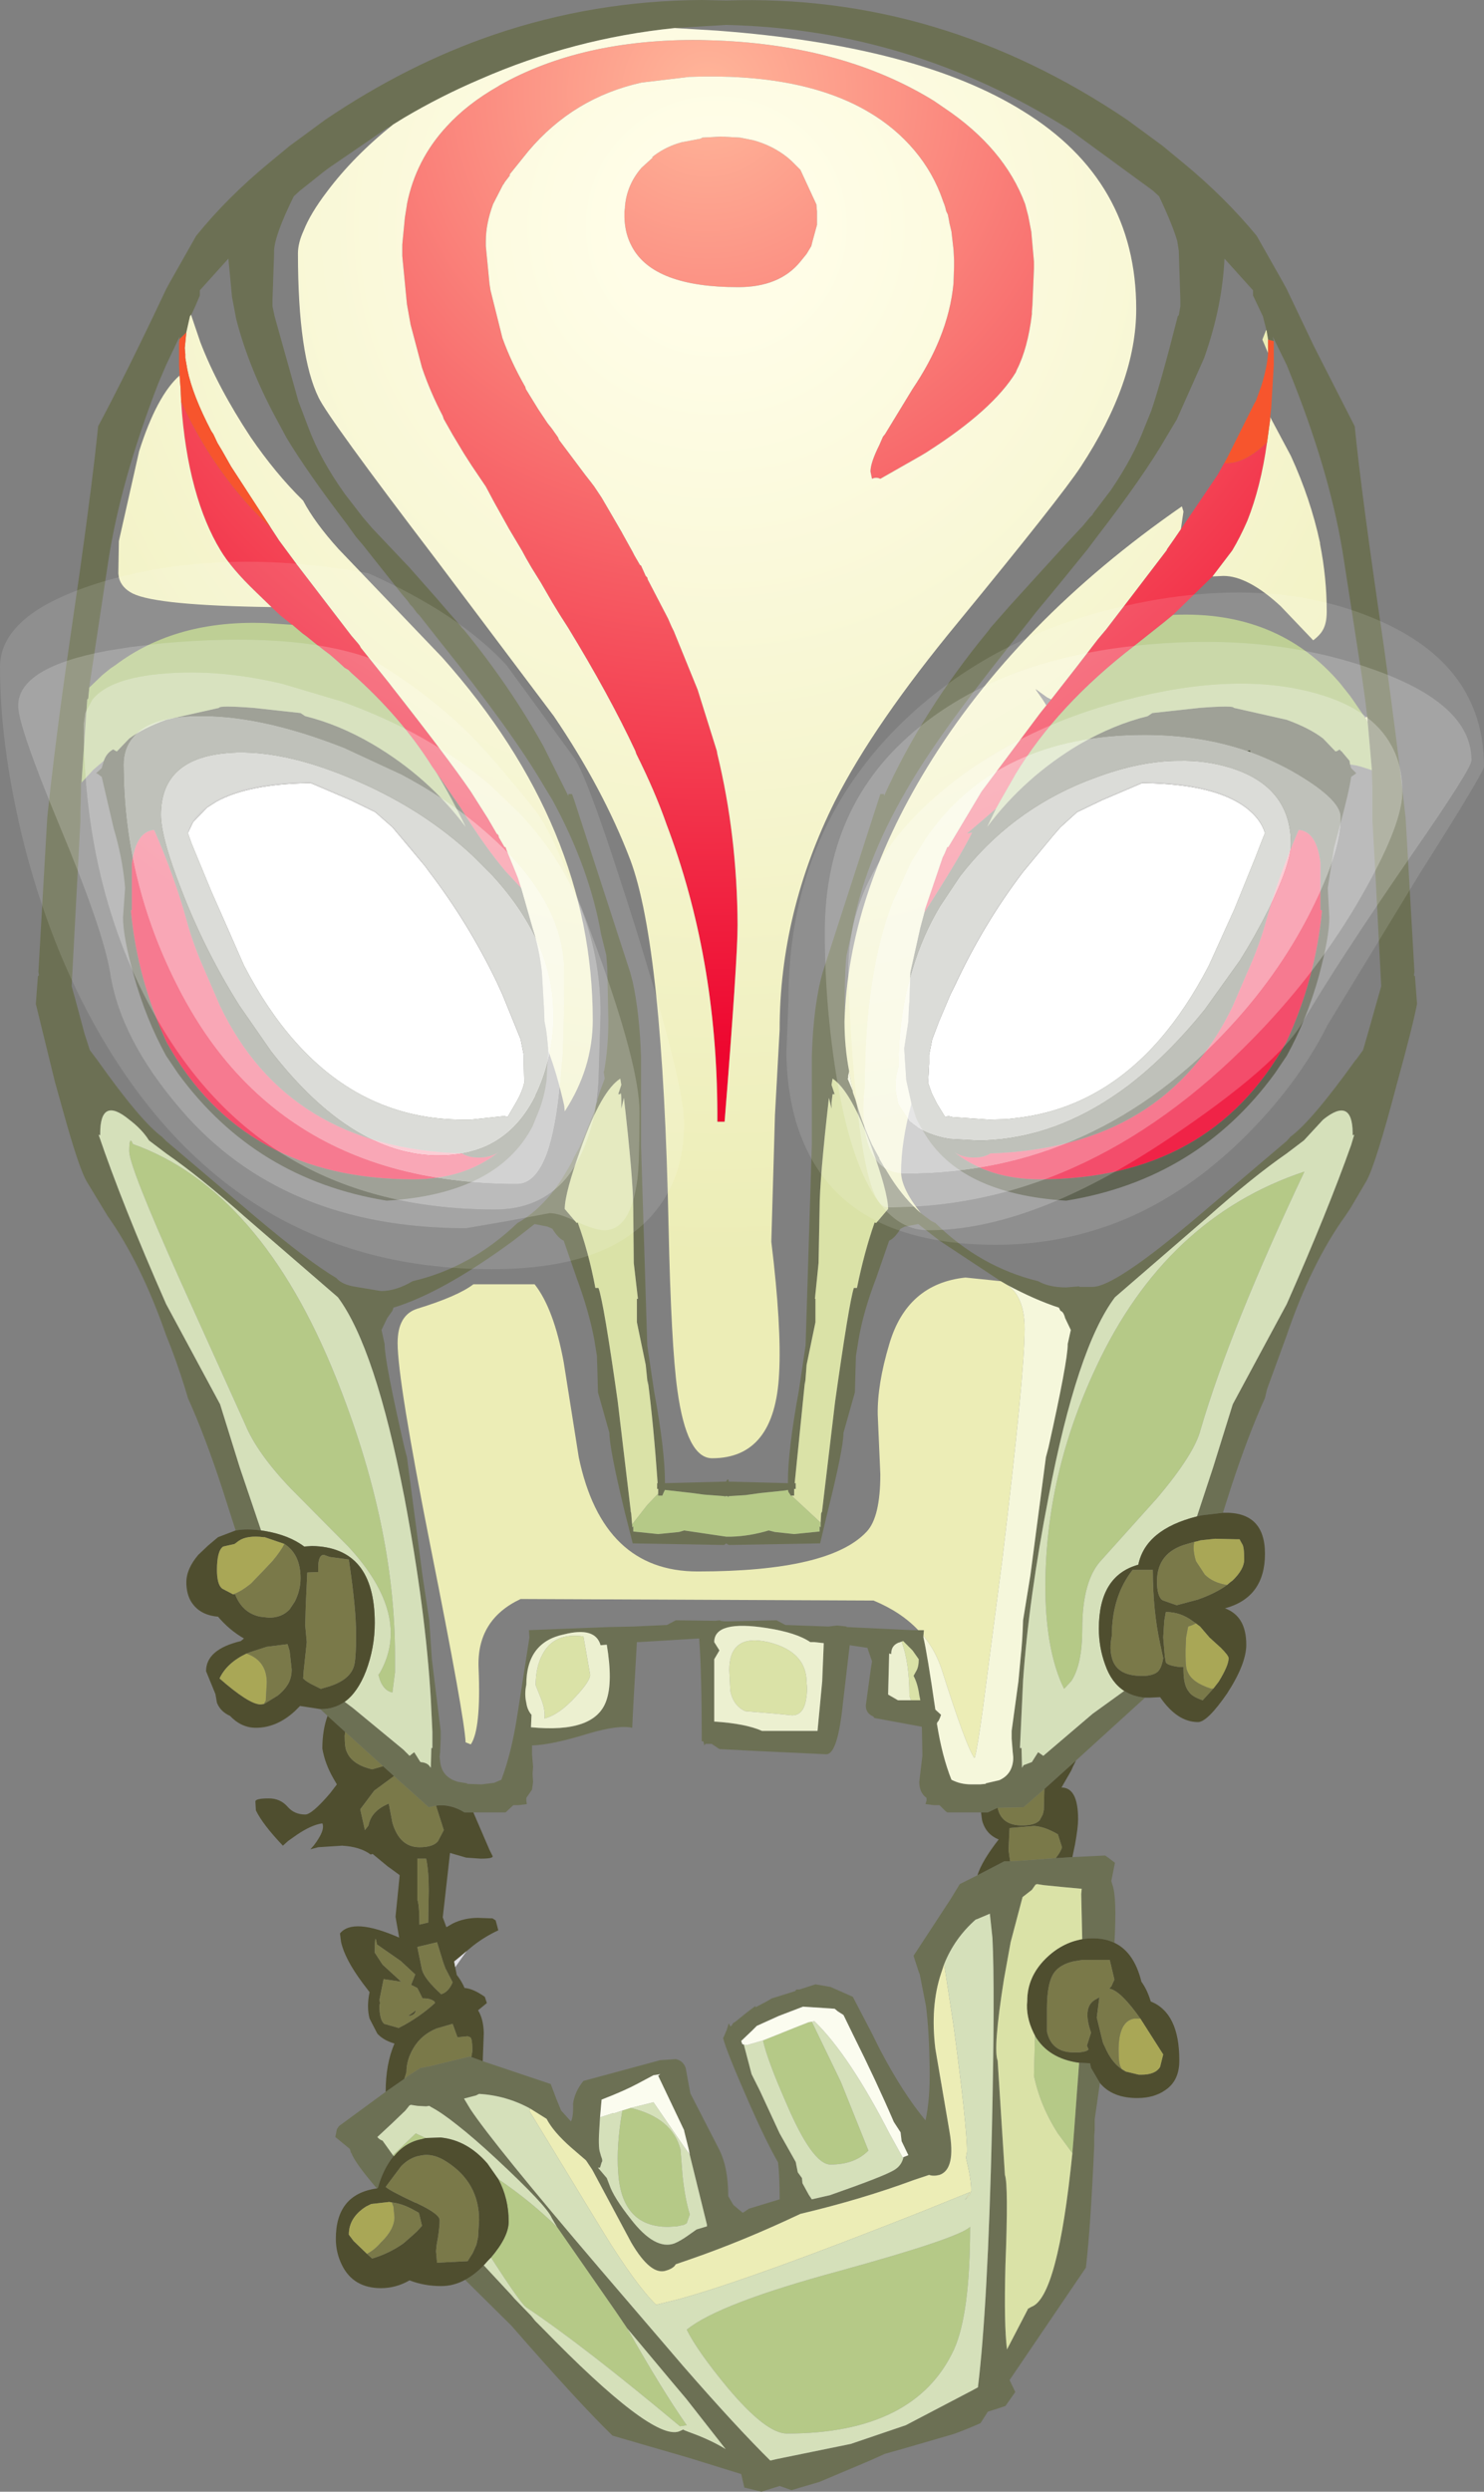 <?xml version="1.0" encoding="UTF-8" standalone="no"?>
<svg xmlns:ffdec="https://www.free-decompiler.com/flash" xmlns:xlink="http://www.w3.org/1999/xlink" ffdec:objectType="shape" height="239.9px" width="142.95px" xmlns="http://www.w3.org/2000/svg">
  <rect width="100%" height="100%" fill="#808080" stroke="none"/>
  <g transform="matrix(1.0, 0.0, 0.0, 1.0, 142.6, 545.85)">
    <path d="M-119.9 -398.5 L-121.2 -402.55 Q-122.85 -407.6 -124.5 -411.25 L-124.75 -412.1 Q-125.6 -414.85 -126.6 -417.3 -129.0 -424.2 -132.25 -428.8 L-134.25 -432.1 Q-134.9 -433.2 -136.15 -437.55 L-137.3 -441.65 -139.15 -449.2 -138.95 -451.85 -138.85 -451.95 -138.9 -452.3 -138.05 -467.1 Q-137.3 -474.35 -135.95 -483.65 L-134.9 -490.9 Q-133.6 -500.2 -133.15 -504.8 -130.35 -510.05 -126.6 -518.0 L-126.25 -518.65 -123.7 -523.15 Q-120.7 -526.85 -116.7 -530.15 L-114.7 -531.8 -111.3 -534.3 Q-103.4 -539.65 -95.05 -542.5 -85.35 -545.8 -75.0 -545.85 L-72.65 -545.8 Q-52.05 -546.5 -34.0 -534.3 L-30.6 -531.8 -28.6 -530.15 Q-24.6 -526.85 -21.55 -523.15 L-19.0 -518.65 -18.65 -518.0 -16.0 -512.45 -12.1 -504.8 Q-11.5 -498.55 -9.3 -483.65 -8.0 -474.35 -7.2 -467.1 L-6.35 -452.3 -6.4 -451.95 -6.3 -451.85 -6.1 -449.2 Q-6.5 -447.1 -8.0 -441.65 -10.1 -433.65 -11.0 -432.1 L-12.5 -429.55 -13.0 -428.8 Q-16.3 -424.2 -18.65 -417.3 L-20.55 -412.1 -20.75 -411.25 Q-22.4 -407.6 -24.05 -402.55 L-24.8 -400.2 -26.9 -399.95 -27.3 -399.85 -25.75 -404.55 -23.85 -410.65 -20.7 -416.5 -18.65 -420.3 Q-14.7 -429.25 -12.45 -435.6 L-12.15 -436.6 -12.3 -436.55 -12.3 -436.7 -12.3 -436.8 Q-12.35 -440.3 -15.15 -438.05 L-17.0 -436.05 -18.65 -434.8 Q-21.9 -432.55 -26.35 -428.6 L-35.2 -420.95 Q-38.85 -416.1 -41.6 -401.7 -43.5 -391.95 -44.05 -384.05 L-44.35 -377.55 -44.2 -377.55 -44.15 -375.65 -44.0 -375.9 -43.2 -376.2 -42.95 -376.6 -42.6 -377.15 -42.1 -376.8 -37.35 -380.85 -34.3 -383.05 Q-33.45 -382.5 -32.3 -382.4 L-38.95 -376.35 -42.0 -373.6 -44.0 -371.85 -46.5 -371.8 -47.45 -371.35 -48.1 -371.35 -51.35 -371.35 -51.55 -371.5 -52.1 -372.05 -52.65 -372.05 -53.45 -372.15 -53.35 -372.5 -53.35 -372.75 Q-54.05 -373.25 -54.05 -374.3 L-53.75 -376.8 -53.75 -376.95 -53.8 -379.6 -58.4 -380.45 -58.4 -380.5 -58.5 -380.6 Q-59.2 -380.9 -59.2 -381.65 L-58.7 -385.3 -58.6 -385.9 -59.05 -387.2 -60.75 -387.45 -61.4 -381.9 Q-61.9 -376.95 -63.0 -376.95 L-70.4 -377.3 -73.3 -377.45 -74.05 -377.95 -74.65 -377.95 -74.75 -377.8 -74.85 -378.2 -75.0 -378.2 Q-75.0 -384.8 -75.25 -388.1 L-81.1 -387.75 -81.25 -387.75 -81.6 -381.6 -81.7 -379.5 Q-83.0 -379.8 -85.9 -378.95 -89.45 -377.85 -91.35 -377.8 L-91.35 -376.95 -91.25 -375.75 -91.3 -375.05 -91.25 -374.3 -91.35 -373.55 -91.9 -372.75 -91.9 -372.5 -91.85 -372.15 -92.65 -372.05 -93.15 -372.05 -93.9 -371.35 -97.0 -371.35 -97.85 -371.35 Q-99.25 -372.2 -100.6 -372.0 L-101.3 -371.85 -104.65 -374.85 -105.7 -375.8 -109.35 -379.1 -111.05 -380.65 -111.75 -381.3 -111.7 -381.3 Q-110.4 -381.3 -109.4 -382.0 L-108.6 -381.4 -103.75 -377.4 -103.15 -376.8 -102.7 -377.15 -102.2 -376.35 -102.1 -376.2 Q-101.55 -376.15 -101.3 -375.9 L-101.1 -375.65 -101.05 -377.55 -100.95 -377.55 -100.95 -379.1 -101.1 -382.25 Q-101.6 -390.85 -103.65 -401.7 -106.45 -416.1 -110.05 -420.95 L-118.9 -428.6 Q-123.35 -432.55 -126.6 -434.8 L-128.25 -436.05 Q-128.9 -437.1 -130.15 -438.05 -132.95 -440.35 -132.95 -436.7 L-132.95 -436.55 -133.1 -436.6 Q-130.85 -429.95 -126.6 -420.3 L-124.55 -416.5 -121.4 -410.65 -119.5 -404.55 -117.45 -398.5 Q-118.8 -398.7 -119.9 -398.5 M-104.75 -533.85 L-104.95 -533.7 -105.05 -533.65 -105.15 -533.6 -105.35 -533.5 -110.9 -529.7 -111.1 -529.55 -111.3 -529.4 -111.5 -529.25 -112.0 -528.85 -112.5 -528.45 -113.7 -527.5 -114.3 -526.95 Q-116.15 -523.2 -116.2 -521.7 L-116.2 -521.4 -116.35 -517.05 -116.35 -516.95 -116.35 -516.35 -116.15 -515.4 -113.85 -507.2 -112.9 -504.7 Q-111.75 -501.6 -109.35 -498.25 L-107.65 -496.05 -106.75 -495.0 -103.15 -491.2 -100.5 -488.2 -99.6 -487.15 -98.2 -485.55 -98.15 -485.45 -98.1 -485.4 -97.9 -485.2 Q-93.45 -479.75 -90.25 -474.0 L-87.85 -469.2 -87.85 -469.4 -87.5 -469.4 -87.3 -468.85 -81.9 -452.25 -81.65 -451.3 Q-81.0 -448.35 -80.85 -444.15 L-80.85 -437.7 -80.85 -435.55 -80.25 -416.3 -79.6 -411.95 Q-78.55 -406.25 -78.55 -403.2 L-78.55 -403.05 -72.8 -403.2 -72.65 -403.2 Q-72.45 -403.65 -72.4 -403.2 L-66.7 -403.05 -66.7 -403.2 Q-66.7 -406.25 -65.65 -411.95 L-65.0 -416.3 -64.4 -435.55 -64.4 -444.15 Q-64.25 -449.1 -63.35 -452.25 L-57.8 -469.4 -57.45 -469.4 -57.45 -469.2 Q-53.75 -477.4 -47.45 -485.05 L-47.15 -485.45 -45.35 -487.5 -39.85 -493.55 -38.5 -495.0 -38.35 -495.15 -37.6 -496.05 -37.3 -496.35 -37.35 -496.35 -35.6 -498.65 Q-33.45 -501.8 -32.35 -504.7 L-31.7 -506.3 Q-30.75 -509.1 -29.15 -515.4 L-29.05 -515.5 -28.9 -516.35 -28.9 -516.95 -29.05 -521.7 -29.2 -522.65 Q-29.65 -524.2 -30.95 -526.95 L-31.55 -527.5 -39.55 -533.35 Q-54.9 -543.05 -72.65 -543.45 L-77.6 -543.15 Q-87.4 -542.15 -96.4 -538.2 -100.15 -536.6 -103.7 -534.5 L-104.75 -533.85 M-20.6 -514.05 L-20.95 -515.4 -21.9 -517.4 -21.9 -517.9 -24.65 -520.95 Q-24.75 -518.75 -25.2 -516.45 -25.7 -513.95 -26.6 -511.4 L-29.25 -505.45 -30.3 -503.7 Q-32.4 -500.05 -36.95 -494.15 L-37.85 -492.95 -40.45 -489.75 -42.85 -486.85 -43.55 -485.95 -45.5 -483.5 Q-52.4 -474.85 -55.3 -469.75 -59.45 -462.65 -60.6 -455.9 L-61.05 -453.9 Q-61.25 -452.5 -61.25 -447.5 -61.25 -445.05 -60.8 -442.7 L-60.9 -442.3 -60.9 -442.05 -60.95 -442.0 -60.45 -440.8 -60.45 -440.7 -60.4 -440.55 -60.2 -440.0 Q-59.6 -437.85 -58.6 -435.65 L-57.95 -434.45 -57.9 -434.4 -57.9 -434.3 -57.35 -433.35 -57.3 -433.3 -56.75 -432.4 Q-55.45 -430.4 -53.9 -429.05 L-52.9 -428.3 -52.5 -428.1 Q-48.15 -423.85 -42.6 -422.5 -41.55 -421.9 -39.9 -421.9 L-38.65 -422.0 -38.6 -421.95 -37.35 -421.95 Q-35.2 -421.95 -27.25 -428.7 L-18.65 -436.0 -18.3 -436.4 Q-16.25 -437.9 -12.05 -443.75 L-11.95 -443.85 -11.3 -444.75 -10.85 -446.3 -9.55 -450.9 -10.15 -462.45 -10.4 -466.85 -10.4 -470.0 -10.45 -471.7 -10.85 -476.3 -10.9 -476.85 -11.1 -478.5 -11.4 -480.65 -13.15 -491.95 Q-14.3 -499.65 -17.95 -508.95 L-18.65 -510.7 -20.0 -513.45 -19.9 -513.0 -20.45 -513.15 -20.6 -514.05 M-124.2 -515.55 L-124.3 -515.4 -124.65 -513.85 -125.3 -513.2 -125.35 -512.9 -125.3 -513.45 -126.6 -510.7 -127.35 -508.95 Q-130.95 -499.65 -132.15 -491.95 L-133.95 -480.05 -134.0 -479.65 -134.1 -478.6 -134.2 -478.5 -134.75 -470.5 -134.8 -470.5 -134.8 -469.9 -134.8 -469.65 -134.85 -467.75 -134.85 -466.85 -135.7 -450.9 -135.35 -449.65 -134.45 -446.3 -133.95 -444.75 -133.2 -443.75 Q-129.05 -437.9 -127.0 -436.4 L-126.6 -436.0 -118.0 -428.7 Q-112.9 -424.4 -110.2 -422.8 -109.65 -422.15 -108.3 -421.95 L-105.9 -421.55 Q-104.45 -421.55 -102.85 -422.5 -97.25 -423.8 -92.75 -428.1 -90.85 -429.15 -89.15 -431.35 L-88.5 -432.3 -87.9 -433.3 -87.55 -433.9 -87.3 -434.45 -86.8 -435.35 -86.55 -435.9 -86.25 -436.6 -85.4 -438.75 -85.35 -438.85 -85.25 -439.35 -85.05 -439.85 -85.05 -440.0 -84.8 -440.8 -84.35 -442.0 -84.45 -442.7 -84.4 -442.75 Q-84.0 -445.1 -84.0 -447.5 L-84.0 -447.65 -84.1 -452.65 -84.2 -453.9 -84.7 -455.9 Q-85.8 -462.25 -89.4 -468.85 L-89.95 -469.75 -90.25 -470.25 Q-93.3 -475.45 -100.15 -484.0 L-102.2 -486.6 -102.45 -486.85 -102.85 -487.4 -103.1 -487.65 -103.3 -487.95 -103.85 -488.6 -107.7 -493.45 -108.3 -494.15 -109.2 -495.4 Q-113.05 -500.45 -115.0 -503.7 L-115.7 -505.0 Q-118.6 -510.25 -119.85 -515.15 L-120.25 -517.25 -120.6 -520.95 -123.35 -517.9 -123.35 -517.4 -123.75 -516.45 -124.05 -515.8 -124.15 -515.6 -124.2 -515.55 M-79.2 -402.05 L-79.2 -402.5 -79.3 -402.5 -79.3 -403.05 -79.25 -403.05 Q-79.65 -408.75 -80.2 -412.95 L-80.2 -412.5 -80.4 -414.45 -81.25 -418.55 -81.25 -420.8 -81.15 -420.8 -81.55 -424.25 -81.6 -429.45 Q-81.6 -432.3 -82.5 -440.15 L-82.75 -439.1 -82.75 -439.7 Q-82.75 -440.9 -82.85 -440.5 L-83.05 -440.5 -82.75 -441.4 -82.85 -442.0 Q-84.65 -440.85 -86.55 -435.55 -88.2 -431.0 -88.2 -429.45 L-87.05 -428.1 -86.95 -428.15 Q-85.9 -425.3 -85.25 -421.85 L-84.95 -421.85 Q-84.45 -420.5 -83.1 -410.95 L-81.85 -400.45 -81.85 -400.35 -81.8 -400.15 -81.7 -398.95 -81.7 -398.8 -81.6 -398.9 -81.6 -398.4 -79.2 -398.15 -77.2 -398.35 -76.85 -398.45 -76.7 -398.5 -72.65 -397.9 -72.15 -397.9 Q-70.4 -397.95 -68.55 -398.5 L-67.95 -398.35 -66.1 -398.15 -63.65 -398.4 -63.65 -398.9 -63.55 -398.8 -63.55 -399.25 -63.5 -400.15 -63.4 -400.35 -63.4 -400.45 -62.15 -410.95 Q-60.8 -420.5 -60.35 -421.85 L-60.05 -421.85 Q-59.35 -425.3 -58.35 -428.15 L-58.2 -428.1 -57.05 -429.45 Q-57.05 -431.0 -58.7 -435.55 -60.65 -440.85 -62.4 -442.0 L-62.5 -441.4 -62.2 -440.5 -62.4 -440.5 -62.5 -439.7 -62.5 -439.1 -62.75 -440.15 Q-63.65 -432.3 -63.65 -429.45 L-63.75 -424.25 -64.1 -420.8 -64.05 -420.8 -64.05 -418.55 -64.9 -414.45 -65.05 -412.5 -65.05 -412.95 -66.05 -403.05 -65.95 -403.05 -65.95 -402.5 -66.1 -402.5 -66.1 -401.85 -66.35 -401.85 -66.45 -401.85 -66.45 -401.9 -66.65 -402.2 -66.7 -402.4 -66.95 -402.35 -69.35 -402.1 -70.8 -401.9 -72.4 -401.8 -72.45 -401.7 -72.5 -401.8 -72.75 -401.8 -72.8 -401.7 -72.8 -401.8 -74.8 -401.95 -75.9 -402.1 -78.55 -402.4 -78.65 -402.2 -78.8 -401.85 -79.2 -401.85 -79.2 -402.05 M-46.2 -422.5 L-52.1 -426.4 -54.15 -428.0 -55.45 -427.75 -55.85 -427.55 Q-56.45 -426.6 -56.95 -426.4 L-58.2 -422.8 Q-59.45 -419.55 -59.9 -416.85 L-60.15 -415.3 -60.2 -413.7 -60.25 -411.8 -61.35 -407.9 Q-61.35 -406.4 -62.9 -400.2 L-63.6 -397.25 -63.8 -397.25 -72.4 -397.1 -72.65 -397.25 -72.85 -397.1 -81.5 -397.25 -81.65 -397.25 -82.4 -400.2 Q-83.9 -406.4 -83.9 -407.9 L-85.0 -411.8 -85.05 -413.7 -85.1 -415.3 -85.35 -416.85 Q-85.85 -419.55 -87.05 -422.8 L-88.3 -426.4 Q-88.8 -426.6 -89.4 -427.55 L-89.85 -427.75 -91.1 -428.0 -93.15 -426.4 Q-99.95 -421.4 -104.7 -419.95 L-104.8 -419.65 -105.3 -418.95 -105.85 -417.8 -105.55 -416.45 -105.55 -416.4 Q-105.55 -414.8 -103.65 -406.5 L-103.4 -405.55 -101.9 -394.15 -101.25 -389.85 -101.0 -386.1 -100.15 -379.2 -100.15 -378.45 -100.2 -377.2 -100.25 -376.7 -100.2 -376.25 Q-100.05 -374.75 -98.5 -374.3 L-97.6 -374.15 -97.6 -374.1 -96.2 -374.05 -95.0 -374.2 -94.3 -374.5 -94.25 -374.65 Q-93.35 -377.05 -92.8 -380.5 L-91.6 -388.2 -91.65 -388.9 -83.95 -389.2 -81.6 -389.25 -78.35 -389.4 -77.5 -389.85 -73.7 -389.8 -73.25 -389.85 -73.2 -389.8 -72.85 -389.75 -72.4 -389.75 -67.8 -389.85 -66.95 -389.4 -62.8 -389.25 -61.95 -389.35 -61.05 -389.25 -61.05 -389.2 -54.7 -388.9 -54.15 -388.9 -53.6 -388.9 -53.65 -388.35 -53.65 -388.2 Q-53.3 -386.75 -52.5 -381.25 L-51.95 -380.75 Q-52.15 -380.15 -52.3 -380.05 L-52.35 -379.9 Q-51.85 -376.75 -50.95 -374.5 -50.1 -374.05 -49.05 -374.05 L-48.2 -374.05 -47.65 -374.1 -47.65 -374.15 -46.35 -374.45 Q-45.1 -375.0 -45.0 -376.45 L-45.0 -376.7 -45.05 -377.2 -45.15 -378.45 -45.15 -379.2 -44.5 -383.95 -44.3 -386.1 Q-44.1 -387.95 -44.05 -389.85 L-43.35 -394.15 -41.85 -405.55 -41.6 -406.5 Q-39.75 -414.8 -39.75 -416.4 L-39.75 -416.45 -39.45 -417.8 -40.0 -418.95 Q-40.15 -419.55 -40.45 -419.65 L-40.6 -419.95 Q-42.9 -420.7 -45.6 -422.15 L-46.2 -422.5 M-39.3 -367.05 L-36.15 -367.2 -35.85 -367.0 -35.2 -366.5 -35.55 -364.75 -35.45 -364.4 Q-35.0 -363.25 -35.25 -358.8 -36.4 -359.35 -38.0 -359.2 L-38.35 -359.15 -38.45 -363.5 -38.4 -364.0 -40.05 -364.15 -42.05 -364.35 -42.7 -364.45 -42.85 -364.4 -43.2 -363.9 -44.1 -363.2 -45.25 -358.85 -45.9 -355.25 Q-46.95 -348.6 -46.5 -347.45 L-45.8 -336.45 Q-45.45 -335.5 -45.75 -327.75 -45.9 -322.05 -45.6 -319.65 L-43.6 -323.5 -43.6 -323.55 -43.25 -323.75 Q-40.7 -324.65 -39.3 -338.55 L-39.25 -339.2 -39.2 -339.8 -38.65 -347.25 -37.6 -347.2 -37.5 -346.75 -36.65 -345.3 -37.15 -341.8 -37.15 -341.65 -37.15 -340.75 -37.2 -340.15 -37.2 -339.8 -37.2 -339.2 Q-37.55 -331.35 -38.0 -327.5 L-38.05 -327.45 -45.35 -316.7 -44.8 -315.55 -45.75 -314.2 -47.45 -313.65 -48.15 -312.55 Q-49.5 -311.95 -50.75 -311.5 L-55.75 -310.05 -57.35 -309.6 -58.8 -308.95 -63.65 -306.9 -66.35 -306.1 -67.5 -306.5 -69.25 -305.95 -70.9 -306.35 -71.2 -307.65 -76.2 -309.2 -83.6 -311.35 -83.65 -311.4 Q-86.85 -314.5 -93.35 -321.95 L-97.8 -326.35 Q-96.85 -326.85 -96.0 -327.75 L-93.35 -324.9 -93.05 -324.55 -91.45 -322.9 -91.05 -322.4 -90.4 -321.75 Q-79.8 -310.85 -77.2 -311.75 L-76.75 -311.95 -76.75 -311.9 -76.25 -311.7 Q-74.15 -310.95 -72.7 -310.05 L-76.5 -314.9 -77.85 -316.5 -82.2 -321.7 -83.25 -323.25 -88.95 -331.45 -89.45 -332.3 Q-89.9 -333.45 -94.85 -338.05 -96.95 -340.0 -98.55 -341.25 -100.05 -342.45 -101.1 -343.0 L-101.25 -343.1 -101.55 -343.05 -102.4 -343.1 -103.05 -343.2 -103.1 -343.15 -103.15 -343.15 -103.55 -342.65 -104.8 -341.45 -106.25 -340.1 Q-106.05 -339.85 -105.75 -339.75 L-104.75 -338.35 -104.65 -338.25 -104.7 -338.25 Q-105.7 -337.0 -106.2 -335.2 L-106.3 -335.15 Q-108.4 -337.6 -108.75 -338.55 L-108.8 -338.6 -108.9 -338.95 -110.3 -340.1 -110.15 -340.85 -109.95 -341.15 -105.45 -344.45 -103.65 -345.7 -103.35 -345.95 -102.1 -346.75 -101.05 -346.95 -97.35 -347.85 -97.2 -347.8 -96.1 -347.4 -89.55 -345.2 -89.0 -343.75 -88.55 -342.65 -87.6 -341.6 Q-87.35 -342.1 -87.4 -343.3 -87.25 -344.45 -86.4 -345.5 L-79.0 -347.5 -77.5 -347.6 Q-76.8 -347.45 -76.55 -346.75 L-76.1 -344.3 -73.35 -338.95 Q-72.45 -337.2 -72.45 -334.4 L-71.95 -333.55 -71.05 -332.8 -70.45 -333.2 -67.5 -334.1 Q-67.5 -336.4 -67.65 -337.65 -68.85 -339.75 -70.45 -343.4 -72.65 -348.4 -72.95 -349.65 L-72.9 -349.7 -72.6 -350.4 -72.4 -351.05 -72.25 -350.75 -72.1 -350.85 -72.0 -351.05 -71.7 -351.25 -70.65 -352.1 -69.85 -352.7 -69.8 -352.6 -68.85 -353.1 -68.25 -353.45 -67.75 -353.6 -66.0 -354.15 -65.9 -354.3 -65.6 -354.3 -64.05 -354.8 -62.6 -354.55 -60.45 -353.6 -58.65 -350.15 -57.85 -348.55 Q-55.65 -344.35 -53.45 -341.7 -53.0 -343.7 -53.05 -346.75 -53.1 -350.3 -53.4 -352.7 L-54.0 -355.75 -54.1 -356.0 -54.6 -357.55 -51.0 -363.05 -50.15 -364.45 -48.45 -365.3 -45.85 -366.65 -45.3 -366.65 -44.35 -366.7 -40.9 -366.95 -39.3 -367.05 M-55.75 -387.8 L-56.0 -387.7 -56.05 -387.7 -56.15 -387.65 Q-56.75 -387.35 -56.75 -386.65 L-56.75 -386.6 -56.95 -386.65 -57.05 -382.7 -56.1 -382.15 -54.85 -382.15 -53.95 -382.15 -54.05 -382.65 Q-54.2 -383.75 -54.6 -384.5 L-54.35 -384.95 Q-54.1 -385.35 -54.1 -386.1 L-54.7 -386.95 -55.6 -387.85 -55.75 -387.8 M-63.4 -383.95 L-63.25 -387.65 -64.15 -387.75 -64.55 -387.75 Q-65.85 -388.65 -68.7 -389.1 -73.8 -389.9 -73.8 -387.75 L-73.3 -386.95 -73.8 -386.1 -73.8 -380.1 Q-70.75 -379.9 -69.2 -379.2 L-63.85 -379.2 -63.4 -383.95 M-55.6 -338.05 L-55.6 -338.15 -55.1 -338.35 -55.75 -339.7 -55.85 -340.55 -56.5 -341.55 Q-58.2 -345.5 -60.4 -349.9 L-61.35 -351.85 -61.9 -352.2 -62.2 -352.45 -65.25 -352.65 -67.6 -351.75 -69.7 -350.8 -70.15 -350.35 -71.2 -349.35 -71.1 -349.05 -70.95 -349.0 -70.2 -346.15 -69.4 -344.55 -67.5 -340.45 -65.95 -337.7 -65.75 -336.7 -65.35 -336.15 -65.3 -335.65 -64.7 -334.55 -64.4 -334.1 -62.65 -334.5 Q-57.5 -336.3 -56.5 -336.9 -55.8 -337.3 -55.6 -338.05 M-91.55 -342.85 Q-93.85 -344.1 -96.45 -344.25 L-96.75 -344.1 -97.9 -343.8 -97.3 -342.8 Q-95.05 -339.4 -84.85 -327.45 L-76.75 -318.0 Q-71.65 -312.15 -68.4 -308.95 L-67.75 -309.1 -60.65 -310.55 -55.35 -312.35 -48.95 -315.7 -48.4 -316.0 Q-47.45 -323.75 -47.05 -340.8 -46.75 -354.45 -47.0 -359.25 L-47.25 -361.6 -48.55 -361.05 -48.6 -361.05 Q-50.65 -359.25 -51.65 -356.75 L-51.95 -355.85 Q-53.0 -352.7 -52.5 -348.6 L-51.15 -340.7 Q-50.5 -337.0 -52.1 -336.45 -52.7 -336.3 -53.1 -336.45 L-54.6 -335.95 Q-59.6 -334.1 -65.5 -332.7 -71.0 -330.1 -76.05 -328.35 L-77.5 -327.85 -77.65 -327.65 Q-77.9 -327.4 -78.4 -327.25 -79.9 -326.7 -81.8 -329.95 L-85.55 -336.95 -86.15 -337.85 -87.6 -339.1 Q-89.3 -340.6 -89.95 -341.85 L-91.55 -342.85 M-76.15 -338.35 L-76.25 -338.9 -76.7 -340.7 -76.7 -340.75 -79.2 -346.0 -79.0 -346.15 -79.65 -346.05 -81.15 -345.25 Q-82.45 -344.55 -84.65 -343.7 L-84.8 -342.0 -84.85 -341.2 Q-85.0 -339.15 -84.8 -338.6 L-84.7 -338.25 Q-84.5 -337.8 -84.65 -337.65 L-84.8 -337.15 -85.0 -337.15 -84.15 -336.15 -83.9 -335.5 Q-83.5 -334.3 -81.8 -332.15 -79.5 -329.2 -77.65 -329.85 -77.05 -330.1 -76.35 -330.6 L-75.5 -331.2 -74.5 -331.5 -74.5 -331.65 -76.15 -338.35 M-84.75 -387.45 Q-85.25 -389.25 -88.25 -388.5 -91.9 -387.75 -91.9 -383.65 -92.1 -382.75 -91.9 -381.9 -91.8 -381.2 -91.4 -380.75 L-91.45 -379.55 Q-85.3 -378.95 -84.2 -382.1 -83.55 -383.9 -84.15 -387.5 L-84.75 -387.45" fill="#6c7054" fill-rule="evenodd" stroke="none"/>
    <path d="M-52.65 -536.15 L-51.7 -535.5 Q-45.85 -531.6 -43.85 -526.2 L-43.55 -525.05 -43.25 -523.5 -43.25 -523.45 -43.0 -520.65 -43.0 -520.3 -43.0 -520.0 -43.15 -516.45 -43.2 -515.85 -43.2 -515.6 Q-43.6 -512.3 -44.65 -510.25 L-44.75 -510.0 Q-46.95 -506.4 -53.2 -502.4 L-53.35 -502.3 -53.85 -502.0 -57.8 -499.75 Q-58.2 -499.95 -58.6 -499.75 L-58.75 -500.45 Q-58.75 -501.3 -57.9 -503.0 L-57.55 -503.8 -57.35 -504.05 -54.7 -508.4 Q-53.05 -510.85 -52.1 -513.2 -51.0 -515.9 -50.75 -518.6 L-50.75 -518.7 -50.7 -520.1 -50.7 -520.85 -50.75 -521.8 -50.95 -523.55 -51.15 -524.4 -51.2 -524.7 -51.25 -524.95 -51.3 -525.2 -51.45 -525.5 -51.5 -525.7 -51.55 -525.9 -51.65 -526.2 -51.75 -526.45 -51.8 -526.6 Q-52.7 -529.2 -54.5 -531.35 -56.35 -533.55 -58.9 -535.05 -65.3 -538.85 -76.2 -538.45 L-80.8 -537.9 Q-87.35 -536.45 -91.7 -531.3 L-93.55 -529.0 -93.45 -529.0 -93.95 -528.35 -94.1 -528.1 -94.15 -528.05 -95.1 -526.2 Q-95.8 -524.3 -95.8 -522.65 L-95.8 -522.45 -95.8 -522.3 -95.8 -522.15 -95.45 -518.55 -95.35 -517.9 -94.2 -513.3 Q-93.35 -510.95 -92.0 -508.6 L-91.95 -508.4 -90.75 -506.45 -89.85 -505.1 -89.45 -504.6 -88.85 -503.75 -88.75 -503.5 -86.2 -500.1 -85.65 -499.4 -85.35 -499.0 -84.65 -497.95 -83.6 -496.15 -82.7 -494.6 -82.65 -494.5 -81.65 -492.7 -81.5 -492.4 -80.95 -491.45 -80.85 -491.4 -80.4 -490.4 -80.25 -490.25 -80.2 -490.05 -78.25 -486.3 -77.9 -485.5 -77.7 -485.1 -75.4 -479.45 -73.55 -473.55 -73.5 -473.25 Q-71.6 -465.45 -71.55 -456.8 -71.55 -453.5 -72.8 -437.85 L-73.5 -437.85 -73.5 -438.75 Q-73.55 -453.7 -78.4 -466.5 -79.5 -469.65 -81.3 -473.25 L-81.4 -473.55 Q-83.9 -478.9 -87.9 -485.45 L-88.7 -486.7 -89.4 -487.85 -90.5 -489.75 -91.4 -491.2 -91.95 -492.15 -92.3 -492.8 -93.55 -494.9 -95.0 -497.5 -95.8 -499.0 -97.15 -501.0 -97.6 -501.7 -97.95 -502.25 -99.0 -504.0 -99.85 -505.5 -99.95 -505.8 Q-101.15 -508.1 -101.95 -510.45 L-103.05 -514.6 -103.4 -516.55 -103.85 -521.2 -103.85 -521.5 -103.85 -521.8 -103.85 -522.3 -103.6 -524.9 -103.4 -526.15 -103.4 -526.2 Q-102.55 -530.45 -99.6 -533.65 -97.6 -535.85 -94.6 -537.55 L-94.45 -537.65 Q-86.55 -542.1 -75.2 -542.0 L-73.5 -541.95 Q-61.25 -541.45 -52.65 -536.15 M-71.3 -532.6 L-70.05 -532.35 Q-68.2 -531.85 -66.75 -530.7 L-66.35 -530.35 -65.5 -529.5 -63.95 -526.15 -63.95 -526.05 -63.9 -525.5 -63.9 -525.35 -63.9 -525.2 -63.9 -524.75 -63.9 -524.45 -63.9 -524.2 -64.35 -522.55 -64.45 -522.15 -64.9 -521.4 -65.55 -520.6 Q-67.55 -518.2 -71.5 -518.2 -79.6 -518.2 -81.7 -522.05 -82.4 -523.3 -82.45 -524.9 L-82.45 -525.25 -82.45 -525.45 -82.45 -525.5 -82.4 -525.85 -82.4 -526.0 Q-82.2 -528.1 -80.8 -529.7 L-79.7 -530.7 -79.8 -530.7 -79.55 -530.9 Q-78.4 -531.75 -76.95 -532.15 L-75.1 -532.5 -74.95 -532.6 -73.1 -532.7 -71.3 -532.6 M-28.85 -494.9 L-25.3 -500.15 -25.05 -500.6 -24.3 -501.95 -24.65 -501.25 -24.45 -501.25 Q-22.65 -501.25 -20.55 -503.25 -21.15 -498.95 -22.45 -495.7 -23.15 -494.1 -23.9 -492.85 L-24.05 -492.65 -25.8 -490.35 -29.6 -486.65 -30.45 -485.95 -33.35 -483.65 Q-40.75 -477.95 -44.75 -471.35 L-46.35 -468.55 -46.65 -468.0 Q-48.2 -466.65 -49.45 -465.6 L-48.95 -465.7 Q-50.05 -463.45 -53.55 -458.0 L-53.5 -458.3 -51.8 -463.3 -51.6 -463.7 -51.35 -464.3 -51.25 -464.3 -48.05 -469.65 -42.7 -476.8 -42.4 -477.2 -41.8 -477.95 -41.35 -478.5 -38.85 -481.7 -36.85 -484.3 -36.05 -485.25 -33.75 -488.25 -30.2 -492.9 -30.2 -492.95 -29.5 -493.95 -28.85 -494.9 M-116.55 -495.1 L-115.7 -493.8 -114.0 -491.5 -108.75 -484.65 -108.45 -484.3 -108.15 -483.95 -107.95 -483.7 -107.85 -483.5 -105.05 -480.0 -104.9 -479.8 Q-99.4 -472.8 -97.25 -469.65 L-95.6 -467.05 -94.7 -465.5 -94.7 -465.6 -94.55 -465.35 -94.55 -465.25 -94.0 -464.3 -93.9 -464.3 -93.8 -464.0 -93.0 -462.05 -92.7 -461.3 -92.4 -460.35 -93.85 -461.9 Q-95.9 -464.3 -98.25 -468.1 L-100.8 -471.8 -100.95 -472.0 Q-103.95 -476.8 -108.75 -481.05 L-109.05 -481.35 -109.4 -481.55 -110.0 -482.1 -110.8 -482.8 -111.4 -483.25 -111.9 -483.65 -112.05 -483.75 -113.1 -484.6 -113.45 -484.85 -114.45 -485.7 -114.5 -485.7 -114.6 -485.8 -115.6 -486.6 -116.45 -487.4 -117.95 -488.85 Q-120.3 -491.1 -121.35 -492.85 -122.9 -495.4 -123.85 -498.9 -124.85 -502.55 -125.15 -507.15 -123.85 -504.35 -122.2 -501.8 -119.5 -497.75 -116.55 -495.1 M-129.9 -462.75 Q-129.5 -465.8 -127.75 -465.95 -125.8 -461.5 -124.65 -457.35 -124.0 -454.9 -122.8 -452.25 L-121.4 -449.0 Q-114.85 -435.35 -98.1 -434.8 -97.45 -434.4 -96.45 -434.4 -95.4 -434.4 -94.6 -434.9 -97.9 -432.3 -102.8 -432.3 -119.15 -432.3 -126.5 -445.4 L-126.6 -445.6 Q-129.4 -451.7 -130.0 -458.2 L-129.9 -458.25 -129.9 -462.75 M-22.45 -452.25 Q-21.25 -454.9 -20.6 -457.35 -19.45 -461.5 -17.5 -465.95 -15.75 -465.8 -15.4 -462.75 L-15.4 -458.25 -15.25 -458.2 Q-15.85 -451.7 -18.65 -445.6 L-18.75 -445.4 Q-26.1 -432.3 -42.45 -432.3 -47.35 -432.3 -50.65 -434.9 -49.85 -434.4 -48.8 -434.4 -47.8 -434.4 -47.2 -434.8 -30.4 -435.35 -23.85 -449.0 L-22.45 -452.25" fill="url(#gradient0)" fill-rule="evenodd" stroke="none"/>
    <path d="M-52.65 -536.15 Q-61.25 -541.45 -73.5 -541.95 L-75.2 -542.0 Q-86.55 -542.1 -94.45 -537.65 L-94.6 -537.55 Q-97.6 -535.85 -99.6 -533.65 -102.55 -530.45 -103.4 -526.2 L-103.4 -526.15 -103.6 -524.9 -103.85 -522.3 -103.85 -521.8 -103.85 -521.5 -103.85 -521.2 -103.4 -516.55 -103.05 -514.6 -101.95 -510.45 Q-101.15 -508.1 -99.95 -505.8 L-99.85 -505.5 -99.0 -504.0 -97.95 -502.25 -97.6 -501.7 -97.15 -501.0 -95.8 -499.0 -95.0 -497.5 -93.55 -494.9 -92.3 -492.8 -91.95 -492.15 -91.4 -491.2 -90.5 -489.75 -89.4 -487.85 -88.7 -486.7 -87.9 -485.45 Q-83.9 -478.9 -81.4 -473.55 L-81.3 -473.25 Q-79.5 -469.65 -78.4 -466.5 -73.55 -453.7 -73.5 -438.75 L-73.5 -437.85 -72.8 -437.85 Q-71.55 -453.5 -71.55 -456.8 -71.6 -465.45 -73.5 -473.25 L-73.55 -473.55 -75.4 -479.45 -77.7 -485.1 -77.9 -485.5 -78.25 -486.3 -80.2 -490.05 -80.25 -490.25 -80.4 -490.4 -80.85 -491.4 -80.95 -491.45 -81.5 -492.4 -81.65 -492.7 -82.65 -494.5 -82.7 -494.6 -83.6 -496.15 -84.65 -497.95 -85.35 -499.0 -85.65 -499.4 -86.2 -500.1 -88.75 -503.5 -88.85 -503.75 -89.45 -504.6 -89.85 -505.1 -90.75 -506.45 -91.95 -508.4 -92.0 -508.6 Q-93.35 -510.95 -94.2 -513.3 L-95.35 -517.9 -95.45 -518.55 -95.8 -522.15 -95.8 -522.3 -95.8 -522.45 -95.8 -522.65 Q-95.8 -524.3 -95.1 -526.2 L-94.15 -528.05 -94.1 -528.1 -93.95 -528.35 -93.45 -529.0 -93.55 -529.0 -91.7 -531.3 Q-87.35 -536.45 -80.8 -537.9 L-76.2 -538.45 Q-65.3 -538.85 -58.9 -535.05 -56.35 -533.55 -54.5 -531.35 -52.7 -529.2 -51.8 -526.6 L-51.75 -526.45 -51.65 -526.2 -51.55 -525.9 -51.5 -525.7 -51.45 -525.5 -51.3 -525.2 -51.25 -524.95 -51.2 -524.7 -51.15 -524.4 -50.95 -523.55 -50.75 -521.8 -50.7 -520.85 -50.7 -520.1 -50.75 -518.7 -50.75 -518.6 Q-51.0 -515.9 -52.1 -513.2 -53.05 -510.85 -54.7 -508.4 L-57.35 -504.05 -57.55 -503.8 -57.9 -503.0 Q-58.75 -501.3 -58.75 -500.45 L-58.6 -499.75 Q-58.2 -499.95 -57.8 -499.75 L-53.85 -502.0 -53.35 -502.3 -53.2 -502.4 Q-46.95 -506.4 -44.75 -510.0 L-44.65 -510.25 Q-43.6 -512.3 -43.2 -515.6 L-43.2 -515.85 -43.15 -516.45 -43.0 -520.0 -43.0 -520.3 -43.0 -520.65 -43.25 -523.45 -43.25 -523.5 -43.55 -525.05 -43.85 -526.2 Q-45.85 -531.6 -51.7 -535.5 L-52.65 -536.15 M-104.75 -533.85 L-103.7 -534.5 Q-100.15 -536.6 -96.4 -538.2 -87.4 -542.15 -77.6 -543.15 L-73.5 -542.9 Q-54.15 -541.45 -44.05 -535.15 -33.15 -528.45 -33.15 -516.1 -33.15 -509.05 -38.5 -500.9 -40.45 -497.95 -50.3 -485.95 -58.4 -476.15 -62.15 -468.75 -67.5 -458.05 -67.5 -446.7 L-67.95 -438.5 -68.3 -426.3 Q-67.3 -418.05 -67.55 -413.6 -67.95 -405.45 -74.0 -405.45 -76.45 -405.45 -77.35 -412.0 -77.95 -416.3 -78.2 -427.75 -78.75 -454.75 -81.9 -463.1 -84.5 -469.9 -89.25 -476.9 L-100.65 -492.05 Q-110.9 -505.5 -111.9 -507.55 -113.9 -511.6 -113.9 -521.45 -113.9 -522.45 -113.35 -523.65 -112.7 -525.3 -111.1 -527.4 -108.55 -530.8 -104.75 -533.85 M-71.3 -532.6 L-73.1 -532.7 -74.95 -532.6 -75.1 -532.5 -76.95 -532.15 Q-78.4 -531.75 -79.55 -530.9 L-79.8 -530.7 -79.7 -530.7 -80.8 -529.7 Q-82.2 -528.1 -82.4 -526.0 L-82.4 -525.85 -82.45 -525.5 -82.45 -525.45 -82.45 -525.25 -82.45 -524.9 Q-82.4 -523.3 -81.7 -522.05 -79.6 -518.2 -71.5 -518.2 -67.55 -518.2 -65.55 -520.6 L-64.9 -521.4 -64.45 -522.15 -64.35 -522.55 -63.9 -524.2 -63.9 -524.45 -63.9 -524.75 -63.9 -525.2 -63.9 -525.35 -63.9 -525.5 -63.95 -526.05 -63.95 -526.15 -65.5 -529.5 -66.35 -530.35 -66.75 -530.7 Q-68.2 -531.85 -70.05 -532.35 L-71.3 -532.6 M-61.25 -447.5 Q-60.9 -459.5 -53.3 -471.95 -44.7 -486.05 -28.75 -497.1 L-28.6 -496.6 -28.85 -494.9 -29.5 -493.95 -30.2 -492.95 -30.2 -492.9 -33.75 -488.25 -36.05 -485.25 -36.85 -484.3 -38.85 -481.7 -41.35 -478.5 -41.75 -478.7 -42.85 -479.5 -42.15 -478.5 -41.8 -477.95 -42.4 -477.2 -42.7 -476.8 -48.05 -469.65 -51.25 -464.3 -51.35 -464.3 -51.6 -463.7 -51.8 -463.3 -53.5 -458.3 -53.55 -458.0 -53.95 -456.5 -54.9 -452.25 -55.0 -449.45 -55.0 -449.4 -55.05 -448.8 -55.1 -447.5 -55.5 -444.9 -55.3 -441.85 -54.8 -439.6 Q-55.8 -435.9 -55.8 -433.0 -55.8 -431.45 -53.9 -429.05 -55.45 -430.4 -56.75 -432.4 L-57.3 -433.3 -57.35 -433.35 -57.9 -434.3 -57.9 -434.4 -57.95 -434.45 -58.6 -435.65 Q-59.6 -437.85 -60.2 -440.0 L-60.4 -440.55 -60.45 -440.7 -60.45 -440.8 -60.8 -442.55 -60.9 -442.3 -60.8 -442.7 Q-61.25 -445.05 -61.25 -447.5 M-20.55 -503.25 L-20.25 -505.45 -20.25 -505.7 -18.25 -501.95 Q-16.35 -497.8 -15.45 -493.6 L-15.45 -493.5 Q-14.8 -490.25 -14.8 -486.95 -14.8 -485.8 -15.2 -485.15 -15.45 -484.7 -16.1 -484.2 L-19.25 -487.5 Q-22.4 -490.4 -24.75 -490.4 L-25.8 -490.35 -24.05 -492.65 -23.9 -492.85 Q-23.15 -494.1 -22.45 -495.7 -21.15 -498.95 -20.55 -503.25 M-124.65 -513.85 L-124.3 -515.4 -124.2 -515.55 -123.3 -512.9 Q-121.65 -508.6 -118.45 -503.75 -116.05 -500.25 -113.45 -497.7 L-113.4 -497.65 Q-112.3 -495.55 -110.0 -493.0 L-100.0 -482.55 Q-85.5 -466.25 -85.5 -447.65 -85.5 -443.0 -88.2 -438.85 L-88.25 -439.4 Q-88.95 -442.5 -89.8 -444.7 L-89.8 -444.9 -89.9 -445.95 -90.0 -446.75 -90.15 -447.5 -90.2 -448.8 -90.4 -452.25 Q-90.65 -454.5 -91.3 -456.5 L-92.4 -460.35 -92.7 -461.3 -93.0 -462.05 -93.8 -464.0 -93.9 -464.3 -94.0 -464.3 -94.55 -465.25 -94.55 -465.35 -94.7 -465.6 -94.7 -465.5 -95.6 -467.05 -97.25 -469.65 Q-99.4 -472.8 -104.9 -479.8 L-105.05 -480.0 -107.85 -483.5 -107.95 -483.7 -108.15 -483.95 -108.45 -484.3 -108.75 -484.65 -114.0 -491.5 -115.7 -493.8 -116.55 -495.1 -120.35 -500.95 -121.2 -502.45 -121.65 -503.2 -122.05 -504.05 -122.25 -504.35 Q-124.05 -507.8 -124.55 -510.25 L-124.75 -511.4 -124.75 -511.75 -124.8 -512.35 -124.65 -513.85 M-125.3 -509.7 L-125.2 -508.4 -125.15 -507.15 Q-124.85 -502.55 -123.85 -498.9 -122.9 -495.4 -121.35 -492.85 -120.3 -491.1 -117.95 -488.85 L-116.45 -487.4 Q-127.45 -487.55 -129.8 -488.7 -130.9 -489.25 -131.15 -490.25 L-131.2 -490.65 -131.15 -493.75 -129.2 -502.4 Q-127.5 -507.75 -125.3 -509.7 M-54.15 -388.9 Q-55.8 -390.65 -58.45 -391.75 L-92.45 -391.9 Q-96.7 -389.9 -96.5 -385.25 -96.25 -379.35 -97.25 -377.9 L-97.75 -378.1 Q-97.85 -380.5 -101.1 -396.8 -104.3 -412.95 -104.3 -416.55 -104.3 -419.25 -102.4 -419.85 -98.5 -421.05 -97.0 -422.2 L-91.1 -422.2 Q-89.25 -419.85 -88.3 -414.7 L-86.85 -405.55 Q-84.55 -394.55 -75.4 -394.55 -62.65 -394.55 -59.1 -398.4 -57.8 -399.8 -57.8 -403.9 L-58.05 -409.65 Q-58.1 -412.55 -56.95 -416.4 -55.25 -422.25 -49.6 -422.85 L-46.2 -422.5 -45.6 -422.15 Q-43.9 -421.0 -43.9 -417.9 -43.9 -413.55 -46.05 -395.7 L-47.95 -381.15 Q-48.45 -377.55 -48.7 -376.65 L-48.75 -376.6 Q-49.55 -377.75 -51.85 -385.0 -52.45 -386.9 -53.65 -388.35 L-53.6 -388.9 -54.15 -388.9" fill="url(#gradient1)" fill-rule="evenodd" stroke="none"/>
    <path d="M-77.6 -543.15 L-72.65 -543.45 Q-54.9 -543.05 -39.55 -533.35 L-31.55 -527.5 -30.95 -526.95 Q-29.65 -524.2 -29.2 -522.65 L-29.05 -521.7 -28.9 -516.95 -28.9 -516.35 -29.05 -515.5 -29.15 -515.4 Q-30.75 -509.1 -31.7 -506.3 L-32.35 -504.7 Q-33.45 -501.8 -35.6 -498.65 L-37.35 -496.35 -37.3 -496.35 -37.6 -496.05 -38.35 -495.15 -38.5 -495.0 -39.85 -493.55 -45.35 -487.5 -47.15 -485.45 -47.45 -485.05 Q-53.75 -477.4 -57.45 -469.2 L-57.45 -469.4 -57.8 -469.4 -63.35 -452.25 Q-64.25 -449.1 -64.4 -444.15 L-64.4 -435.55 -65.0 -416.3 -65.65 -411.95 Q-66.7 -406.25 -66.7 -403.2 L-66.7 -403.05 -72.4 -403.2 Q-72.45 -403.65 -72.65 -403.2 L-72.8 -403.2 -78.55 -403.05 -78.55 -403.2 Q-78.55 -406.25 -79.6 -411.95 L-80.25 -416.3 -80.85 -435.55 -80.85 -437.7 -80.85 -444.15 Q-81.0 -448.35 -81.65 -451.3 L-81.9 -452.25 -87.3 -468.85 -87.5 -469.4 -87.85 -469.4 -87.85 -469.2 -90.25 -474.0 Q-93.45 -479.75 -97.9 -485.2 L-98.1 -485.4 -98.15 -485.45 -98.2 -485.55 -99.6 -487.15 -100.5 -488.2 -103.15 -491.2 -106.75 -495.0 -107.65 -496.05 -109.35 -498.25 Q-111.75 -501.6 -112.9 -504.7 L-113.85 -507.2 -116.15 -515.4 -116.35 -516.35 -116.35 -516.95 -116.35 -517.05 -116.2 -521.4 -116.2 -521.7 Q-116.15 -523.2 -114.3 -526.95 L-113.7 -527.5 -112.5 -528.45 -112.0 -528.85 -111.5 -529.25 -111.3 -529.4 -111.1 -529.55 -110.9 -529.7 -105.35 -533.5 -105.15 -533.6 -105.05 -533.65 -104.95 -533.7 -104.75 -533.85 Q-108.55 -530.8 -111.1 -527.4 -112.7 -525.3 -113.35 -523.65 -113.9 -522.45 -113.9 -521.45 -113.9 -511.6 -111.9 -507.55 -110.9 -505.5 -100.65 -492.05 L-89.25 -476.9 Q-84.5 -469.9 -81.9 -463.1 -78.75 -454.75 -78.2 -427.75 -77.95 -416.3 -77.35 -412.0 -76.45 -405.45 -74.0 -405.45 -67.95 -405.45 -67.55 -413.6 -67.3 -418.05 -68.3 -426.3 L-67.95 -438.5 -67.5 -446.7 Q-67.5 -458.05 -62.15 -468.75 -58.4 -476.15 -50.3 -485.95 -40.45 -497.95 -38.5 -500.9 -33.15 -509.05 -33.15 -516.1 -33.15 -528.45 -44.05 -535.15 -54.15 -541.45 -73.5 -542.9 L-77.6 -543.15 M-20.6 -514.05 L-20.65 -514.05 -21.0 -513.15 -20.45 -511.85 Q-20.55 -510.45 -21.1 -508.7 L-21.5 -507.6 -21.6 -507.3 -21.8 -506.95 -24.3 -501.95 -25.05 -500.6 -25.3 -500.15 -28.85 -494.9 -28.6 -496.6 -28.75 -497.1 Q-44.7 -486.05 -53.3 -471.95 -60.9 -459.5 -61.25 -447.5 -61.25 -452.5 -61.05 -453.9 L-60.6 -455.9 Q-59.45 -462.65 -55.3 -469.75 -52.4 -474.85 -45.5 -483.5 L-43.55 -485.95 -42.85 -486.85 -40.45 -489.75 -37.85 -492.95 -36.95 -494.15 Q-32.4 -500.05 -30.3 -503.7 L-29.25 -505.45 -26.6 -511.4 Q-25.7 -513.95 -25.2 -516.45 -24.75 -518.75 -24.65 -520.95 L-21.9 -517.9 -21.9 -517.4 -20.95 -515.4 -20.6 -514.05 M-20.25 -505.7 L-20.15 -506.55 -19.9 -510.7 -19.9 -511.0 -19.9 -511.85 -19.9 -512.3 -19.9 -512.4 -19.9 -513.0 -20.0 -513.45 -18.65 -510.7 -17.95 -508.95 Q-14.3 -499.65 -13.15 -491.95 L-11.4 -480.65 -11.1 -478.5 -10.9 -476.85 -11.1 -476.75 -12.3 -478.5 -12.55 -478.85 -13.5 -480.05 Q-19.5 -487.1 -29.6 -486.65 L-25.8 -490.35 -24.75 -490.4 Q-22.4 -490.4 -19.25 -487.5 L-16.1 -484.2 Q-15.45 -484.7 -15.2 -485.15 -14.8 -485.8 -14.8 -486.95 -14.8 -490.25 -15.45 -493.5 L-15.45 -493.6 Q-16.35 -497.8 -18.25 -501.95 L-20.25 -505.7 M-10.45 -471.7 L-10.4 -470.0 -10.4 -466.85 -10.15 -462.45 -9.55 -450.9 -10.85 -446.3 -11.3 -444.75 -11.95 -443.85 -12.05 -443.75 Q-16.25 -437.9 -18.3 -436.4 L-18.65 -436.0 -27.25 -428.7 Q-35.2 -421.95 -37.35 -421.95 L-38.6 -421.95 -38.65 -422.0 -39.9 -421.9 Q-41.55 -421.9 -42.6 -422.5 -48.15 -423.85 -52.5 -428.1 L-52.9 -428.3 -53.9 -429.05 Q-55.8 -431.45 -55.8 -433.0 -55.8 -435.9 -54.8 -439.6 L-54.35 -438.2 -54.1 -437.7 -53.65 -436.9 Q-50.2 -430.9 -39.9 -430.25 -27.25 -432.3 -19.8 -442.5 L-18.65 -444.2 Q-16.7 -447.75 -15.55 -451.9 -14.55 -455.65 -14.55 -457.5 L-14.7 -460.35 -14.1 -464.2 -13.6 -466.1 Q-12.6 -469.8 -12.45 -471.05 L-11.95 -471.4 -12.45 -471.9 -12.55 -472.25 -11.95 -472.15 -11.55 -472.05 -10.45 -471.7 M-124.2 -515.55 L-124.15 -515.6 -124.05 -515.8 -123.75 -516.45 -123.35 -517.4 -123.35 -517.9 -120.6 -520.95 -120.25 -517.25 -119.85 -515.15 Q-118.6 -510.25 -115.7 -505.0 L-115.0 -503.7 Q-113.05 -500.45 -109.2 -495.4 L-108.3 -494.15 -107.7 -493.45 -103.85 -488.6 -103.3 -487.95 -103.1 -487.65 -102.85 -487.4 -102.45 -486.85 -102.2 -486.6 -100.15 -484.0 Q-93.3 -475.45 -90.25 -470.25 L-89.95 -469.75 -89.4 -468.85 Q-85.8 -462.25 -84.7 -455.9 L-84.2 -453.9 -84.1 -452.65 -84.0 -447.65 -84.0 -447.5 Q-84.0 -445.1 -84.4 -442.75 L-84.45 -442.7 -84.35 -442.0 -84.8 -440.8 -85.05 -440.0 -85.05 -439.85 -85.25 -439.35 -85.35 -438.85 -85.4 -438.75 -86.25 -436.6 -86.55 -435.9 -86.8 -435.35 -87.3 -434.45 -87.55 -433.9 -87.9 -433.3 -88.5 -432.3 -89.15 -431.35 Q-90.85 -429.15 -92.75 -428.1 -97.25 -423.8 -102.85 -422.5 -104.45 -421.55 -105.9 -421.55 L-108.3 -421.95 Q-109.65 -422.15 -110.2 -422.8 -112.9 -424.4 -118.0 -428.7 L-126.6 -436.0 -127.0 -436.4 Q-129.05 -437.9 -133.2 -443.75 L-133.95 -444.75 -134.45 -446.3 -135.35 -449.65 -135.7 -450.9 -134.85 -466.85 -134.85 -467.75 -134.8 -469.65 -134.8 -469.9 -134.8 -470.5 -134.75 -470.5 -133.6 -471.75 -132.6 -472.6 -132.8 -471.9 -133.35 -471.4 -133.2 -471.35 -132.8 -471.05 -131.65 -466.1 Q-130.85 -463.4 -130.6 -460.9 L-130.55 -460.35 -130.75 -457.5 Q-130.75 -455.65 -129.7 -451.9 -128.55 -447.75 -126.6 -444.2 L-125.45 -442.5 Q-118.0 -432.3 -105.35 -430.25 -94.7 -430.9 -91.3 -437.4 L-90.65 -439.0 Q-90.15 -440.3 -89.95 -441.85 L-89.85 -443.75 -89.8 -444.7 Q-88.95 -442.5 -88.25 -439.4 L-88.2 -438.85 Q-85.5 -443.0 -85.5 -447.65 -85.5 -466.25 -100.0 -482.55 L-110.0 -493.0 Q-112.3 -495.55 -113.4 -497.65 L-113.45 -497.7 Q-116.05 -500.25 -118.45 -503.75 -121.65 -508.6 -123.3 -512.9 L-124.2 -515.55 M-134.0 -479.65 L-133.95 -480.05 -132.15 -491.95 Q-130.95 -499.65 -127.35 -508.95 L-126.6 -510.7 -125.3 -513.45 -125.35 -512.9 -125.35 -510.65 -125.3 -509.7 Q-127.5 -507.75 -129.2 -502.4 L-131.15 -493.75 -131.2 -490.65 -131.15 -490.25 Q-130.9 -489.25 -129.8 -488.7 -127.45 -487.55 -116.45 -487.4 L-115.6 -486.6 -114.6 -485.8 -114.5 -485.7 -116.8 -485.85 Q-125.6 -486.25 -131.5 -481.8 L-131.95 -481.5 -132.75 -480.85 -134.0 -479.65 M-54.15 -388.9 L-54.7 -388.9 -61.05 -389.2 -61.05 -389.25 -61.95 -389.35 -62.8 -389.25 -66.95 -389.4 -67.8 -389.85 -72.4 -389.75 -72.85 -389.75 -73.2 -389.8 -73.25 -389.85 -73.7 -389.8 -77.5 -389.85 -78.35 -389.4 -81.6 -389.25 -83.95 -389.2 -91.65 -388.9 -91.6 -388.2 -92.8 -380.5 Q-93.35 -377.05 -94.25 -374.65 L-94.3 -374.5 -95.0 -374.2 -96.2 -374.05 -97.6 -374.1 -97.6 -374.15 -98.5 -374.3 Q-100.05 -374.75 -100.2 -376.25 L-100.25 -376.7 -100.2 -377.2 -100.15 -378.45 -100.15 -379.2 -101.0 -386.1 -101.25 -389.85 -101.9 -394.15 -103.4 -405.55 -103.65 -406.5 Q-105.55 -414.8 -105.55 -416.4 L-105.55 -416.45 -105.85 -417.8 -105.3 -418.95 -104.8 -419.65 -104.7 -419.95 Q-99.95 -421.4 -93.15 -426.4 L-91.1 -428.0 -89.85 -427.75 -89.4 -427.55 Q-88.8 -426.6 -88.3 -426.4 L-87.05 -422.8 Q-85.85 -419.55 -85.35 -416.85 L-85.1 -415.3 -85.05 -413.7 -85.0 -411.8 -83.9 -407.9 Q-83.9 -406.4 -82.4 -400.2 L-81.65 -397.25 -81.5 -397.25 -72.85 -397.1 -72.65 -397.25 -72.4 -397.1 -63.8 -397.25 -63.6 -397.25 -62.9 -400.2 Q-61.35 -406.4 -61.35 -407.9 L-60.25 -411.8 -60.2 -413.7 -60.15 -415.3 -59.9 -416.85 Q-59.45 -419.55 -58.2 -422.8 L-56.95 -426.4 Q-56.45 -426.6 -55.85 -427.55 L-55.45 -427.75 -54.15 -428.0 -52.1 -426.4 -46.2 -422.5 -49.6 -422.85 Q-55.25 -422.25 -56.95 -416.4 -58.1 -412.55 -58.05 -409.65 L-57.8 -403.9 Q-57.8 -399.8 -59.1 -398.4 -62.65 -394.55 -75.4 -394.55 -84.55 -394.55 -86.85 -405.55 L-88.3 -414.7 Q-89.25 -419.85 -91.1 -422.2 L-97.0 -422.2 Q-98.5 -421.05 -102.4 -419.85 -104.3 -419.25 -104.3 -416.55 -104.3 -412.95 -101.1 -396.8 -97.85 -380.5 -97.75 -378.1 L-97.25 -377.9 Q-96.25 -379.35 -96.5 -385.25 -96.7 -389.9 -92.45 -391.9 L-58.45 -391.75 Q-55.8 -390.65 -54.15 -388.9" fill="url(#gradient2)" fill-rule="evenodd" stroke="none"/>
    <path d="M-20.45 -511.85 L-21.0 -513.15 -20.65 -514.05 -20.6 -514.05 -20.45 -513.15 -20.45 -512.35 -20.45 -511.85 M-10.9 -476.85 L-10.85 -476.3 -11.1 -476.75 -10.9 -476.85 M-51.65 -356.75 L-50.75 -350.85 Q-49.45 -341.15 -49.45 -338.7 L-49.55 -338.1 Q-49.05 -336.05 -49.05 -335.0 -49.05 -334.6 -49.65 -334.05 L-49.15 -334.8 Q-51.25 -333.95 -53.6 -333.0 -70.5 -326.3 -77.35 -324.45 L-79.4 -323.95 Q-81.35 -325.85 -84.5 -330.95 L-91.6 -342.6 -91.55 -342.85 -89.95 -341.85 Q-89.3 -340.6 -87.6 -339.1 L-86.15 -337.85 -85.55 -336.95 -81.8 -329.95 Q-79.9 -326.7 -78.4 -327.25 -77.9 -327.4 -77.65 -327.65 L-77.5 -327.85 -76.05 -328.35 Q-71.0 -330.1 -65.5 -332.7 -59.6 -334.1 -54.6 -335.95 L-53.1 -336.45 Q-52.7 -336.3 -52.1 -336.45 -50.5 -337.0 -51.15 -340.7 L-52.5 -348.6 Q-53.0 -352.7 -51.95 -355.85 L-51.65 -356.75" fill="#ecedb6" fill-rule="evenodd" stroke="none"/>
    <path d="M-24.3 -501.95 L-21.8 -506.95 -21.6 -507.3 -21.5 -507.6 -21.1 -508.7 Q-20.55 -510.45 -20.45 -511.85 L-20.45 -512.35 -20.45 -513.15 -19.9 -513.0 -19.9 -512.4 -19.9 -512.3 -19.9 -511.85 -19.9 -511.0 -19.9 -510.7 -20.15 -506.55 -20.25 -505.7 -20.25 -505.45 -20.55 -503.25 Q-22.65 -501.25 -24.45 -501.25 L-24.65 -501.25 -24.3 -501.95 M-125.35 -512.9 L-125.3 -513.2 -124.65 -513.85 -124.8 -512.35 -124.75 -511.75 -124.75 -511.4 -124.55 -510.25 Q-124.05 -507.8 -122.25 -504.35 L-122.05 -504.05 -121.65 -503.2 -121.2 -502.45 -120.35 -500.95 -116.55 -495.1 Q-119.5 -497.75 -122.2 -501.8 -123.85 -504.35 -125.15 -507.15 L-125.2 -508.4 -125.3 -509.7 -125.35 -510.65 -125.35 -512.9" fill="#f7552d" fill-rule="evenodd" stroke="none"/>
    <path d="M-92.4 -460.35 L-91.3 -456.5 Q-90.65 -454.5 -90.4 -452.25 L-90.2 -448.8 -90.15 -447.5 -90.0 -446.75 -89.9 -445.95 -89.8 -444.9 -89.8 -444.7 -89.85 -443.75 -89.95 -441.85 Q-90.15 -440.3 -90.65 -439.0 L-91.3 -437.4 Q-94.7 -430.9 -105.35 -430.25 -118.0 -432.3 -125.45 -442.5 L-126.6 -444.2 Q-128.55 -447.75 -129.7 -451.9 -130.75 -455.65 -130.75 -457.5 L-130.55 -460.35 -130.6 -460.9 Q-130.85 -463.4 -131.65 -466.1 L-132.8 -471.05 -133.2 -471.35 -133.35 -471.4 -132.8 -471.9 -132.6 -472.6 Q-132.35 -473.35 -131.7 -473.7 L-131.35 -473.5 -130.15 -474.75 Q-128.8 -475.75 -126.6 -476.55 L-121.5 -477.7 Q-121.5 -477.95 -118.2 -477.7 L-113.65 -477.2 -113.2 -476.9 Q-109.95 -476.1 -106.7 -474.2 -101.35 -471.05 -97.75 -466.25 -99.05 -468.95 -100.5 -471.35 L-100.8 -471.8 -98.25 -468.1 Q-95.9 -464.3 -93.85 -461.9 L-92.4 -460.35 M-112.8 -470.6 L-112.9 -470.6 Q-119.65 -470.5 -122.65 -468.25 -124.15 -467.15 -124.5 -465.8 L-124.15 -464.8 Q-120.75 -456.25 -119.1 -453.05 -111.4 -438.2 -97.95 -438.2 L-94.0 -438.55 -93.7 -438.45 -92.95 -439.75 Q-92.3 -440.85 -92.1 -441.75 L-92.15 -444.0 -92.15 -444.45 -92.45 -445.95 -94.2 -450.25 Q-97.1 -456.65 -101.25 -462.05 -103.05 -464.45 -104.8 -466.35 L-106.45 -467.8 -108.8 -468.95 -112.55 -470.55 -112.7 -470.6 -112.8 -470.6 M-129.9 -462.75 L-129.9 -458.25 -130.0 -458.2 Q-129.4 -451.7 -126.6 -445.6 L-126.5 -445.4 Q-119.15 -432.3 -102.8 -432.3 -97.9 -432.3 -94.6 -434.9 -95.4 -434.4 -96.45 -434.4 -97.45 -434.4 -98.1 -434.8 -114.85 -435.35 -121.4 -449.0 L-122.8 -452.25 Q-124.0 -454.9 -124.65 -457.35 -125.8 -461.5 -127.75 -465.95 -129.5 -465.8 -129.9 -462.75 M-46.65 -468.0 L-47.5 -466.25 Q-43.9 -471.05 -38.6 -474.2 -35.3 -476.1 -32.05 -476.9 L-31.6 -477.2 -27.05 -477.7 Q-23.75 -477.95 -23.75 -477.7 L-18.65 -476.55 Q-16.45 -475.75 -15.15 -474.75 L-13.95 -473.5 -13.8 -473.55 Q-13.6 -473.65 -13.55 -473.7 L-13.45 -473.55 -13.4 -473.55 -12.6 -472.6 -12.55 -472.25 -12.45 -471.9 -11.95 -471.4 -12.45 -471.05 Q-12.6 -469.8 -13.6 -466.1 L-14.1 -464.2 -14.7 -460.35 -14.55 -457.5 Q-14.55 -455.65 -15.55 -451.9 -16.7 -447.75 -18.65 -444.2 L-19.8 -442.5 Q-27.25 -432.3 -39.9 -430.25 -50.2 -430.9 -53.65 -436.9 L-54.1 -437.7 -54.35 -438.2 -54.8 -439.6 -55.3 -441.85 -55.5 -444.9 -55.1 -447.5 -55.05 -448.8 -55.0 -449.4 -55.0 -449.45 -54.9 -452.25 -53.95 -456.5 -53.55 -458.0 Q-50.05 -463.45 -48.95 -465.7 L-49.45 -465.6 Q-48.2 -466.65 -46.65 -468.0 M-32.6 -470.6 L-32.7 -470.55 -36.45 -468.95 -38.85 -467.8 -40.45 -466.35 -44.05 -462.05 Q-48.15 -456.65 -51.05 -450.25 L-52.8 -445.95 -53.1 -444.45 -53.1 -444.0 -53.2 -441.75 -52.35 -439.75 -51.55 -438.45 -51.25 -438.55 -47.3 -438.2 Q-33.85 -438.2 -26.15 -453.05 -24.55 -456.25 -21.15 -464.8 L-20.75 -465.8 Q-21.15 -467.15 -22.6 -468.25 -25.6 -470.5 -32.35 -470.6 L-32.45 -470.6 -32.6 -470.6 M-22.45 -452.25 L-23.85 -449.0 Q-30.4 -435.35 -47.2 -434.8 -47.8 -434.4 -48.8 -434.4 -49.85 -434.4 -50.65 -434.9 -47.35 -432.3 -42.45 -432.3 -26.1 -432.3 -18.75 -445.4 L-18.65 -445.6 Q-15.85 -451.7 -15.25 -458.2 L-15.4 -458.25 -15.4 -462.75 Q-15.75 -465.8 -17.5 -465.95 -19.45 -461.5 -20.6 -457.35 -21.25 -454.9 -22.45 -452.25" fill="#4b4f3c" fill-rule="evenodd" stroke="none"/>
    <path d="M-10.85 -476.3 L-10.45 -471.7 -11.55 -472.05 -11.95 -472.15 -12.55 -472.25 -12.6 -472.6 -13.4 -473.55 -13.45 -473.55 -13.55 -473.7 Q-13.6 -473.65 -13.8 -473.55 L-13.95 -473.5 -15.15 -474.75 Q-16.45 -475.75 -18.65 -476.55 L-23.75 -477.7 Q-23.75 -477.95 -27.05 -477.7 L-31.6 -477.2 -32.05 -476.9 Q-35.3 -476.1 -38.6 -474.2 -43.9 -471.05 -47.5 -466.25 L-46.65 -468.0 -46.35 -468.55 -44.75 -471.35 Q-40.75 -477.95 -33.35 -483.65 L-30.45 -485.95 -29.6 -486.65 Q-19.5 -487.1 -13.5 -480.05 L-12.55 -478.85 -12.3 -478.5 -11.1 -476.75 -10.85 -476.3 M-134.75 -470.5 L-134.2 -478.5 -134.1 -478.6 -134.0 -479.65 -132.75 -480.85 -131.95 -481.5 -131.5 -481.8 Q-125.6 -486.25 -116.8 -485.85 L-114.5 -485.7 -114.45 -485.7 -113.45 -484.85 -113.1 -484.6 -112.05 -483.75 -111.9 -483.65 -111.4 -483.25 -110.8 -482.8 -110.0 -482.1 -109.4 -481.55 -109.05 -481.35 -108.75 -481.05 Q-103.95 -476.8 -100.95 -472.0 L-100.8 -471.8 -100.5 -471.35 Q-99.05 -468.95 -97.75 -466.25 -101.35 -471.05 -106.7 -474.2 -109.95 -476.1 -113.2 -476.9 L-113.65 -477.2 -118.2 -477.7 Q-121.5 -477.95 -121.5 -477.7 L-126.6 -476.55 Q-128.8 -475.75 -130.15 -474.75 L-131.35 -473.5 -131.7 -473.7 Q-132.35 -473.35 -132.6 -472.6 L-133.6 -471.75 -134.75 -470.5 M-130.15 -435.0 Q-130.15 -436.6 -129.8 -435.7 -117.5 -431.3 -110.25 -413.25 -104.55 -399.05 -104.55 -386.45 L-104.55 -385.0 -104.55 -384.85 -104.8 -382.9 Q-105.6 -383.05 -106.0 -384.1 L-106.15 -384.6 -106.0 -384.8 Q-102.9 -390.3 -109.05 -396.95 L-114.6 -402.55 Q-117.85 -405.95 -119.0 -408.75 L-125.3 -422.7 Q-130.15 -433.55 -130.15 -435.0 M-79.2 -402.05 L-79.2 -401.85 -78.8 -401.85 -78.65 -402.2 -78.55 -402.4 -75.9 -402.1 -74.8 -401.95 -72.8 -401.8 -72.8 -401.7 -72.75 -401.8 -72.5 -401.8 -72.45 -401.7 -72.4 -401.8 -70.8 -401.9 -69.35 -402.1 -66.95 -402.35 -66.7 -402.4 -66.65 -402.2 -66.45 -401.9 -66.45 -401.85 -66.35 -401.85 -63.6 -399.3 -63.55 -399.25 -63.55 -398.8 -63.65 -398.9 -63.65 -398.4 -66.1 -398.15 -67.95 -398.35 -68.55 -398.5 Q-70.4 -397.95 -72.15 -397.9 L-72.65 -397.9 -76.7 -398.5 -76.85 -398.45 -77.2 -398.35 -79.2 -398.15 -81.6 -398.4 -81.6 -398.9 -81.7 -398.8 -81.7 -398.95 -81.7 -399.1 -80.25 -400.95 -79.2 -402.05 M-26.95 -408.2 Q-27.55 -405.85 -31.15 -401.6 L-36.45 -395.7 Q-38.35 -393.75 -38.35 -389.0 -38.35 -385.6 -39.4 -384.0 L-40.1 -383.25 -40.4 -383.9 Q-41.9 -387.5 -41.9 -393.1 -41.9 -403.85 -37.0 -414.25 -30.3 -428.6 -16.95 -433.05 -24.1 -417.95 -26.95 -408.2 M-104.65 -338.25 L-104.75 -338.35 -102.55 -340.45 -102.35 -340.35 -101.9 -340.15 -101.6 -340.0 -101.95 -339.9 Q-103.55 -339.6 -104.65 -338.25 M-88.95 -331.45 L-83.25 -323.25 -82.2 -321.7 Q-78.8 -315.7 -76.45 -312.35 L-77.1 -312.25 Q-86.5 -320.1 -91.9 -323.7 -92.4 -324.0 -95.3 -328.5 -93.6 -330.5 -93.6 -331.95 -93.6 -334.2 -94.6 -336.05 -91.45 -333.9 -88.95 -331.45 M-38.65 -347.25 L-39.2 -339.8 -39.25 -339.2 -39.3 -338.55 -40.7 -340.45 Q-42.4 -343.1 -43.0 -346.0 L-42.9 -349.85 Q-41.6 -347.65 -38.65 -347.25 M-69.1 -349.4 Q-67.95 -349.85 -66.1 -350.6 L-64.7 -351.15 -64.4 -351.2 -61.6 -345.4 -58.95 -338.8 Q-60.25 -337.45 -62.6 -337.45 -64.35 -337.45 -66.9 -343.45 -68.7 -347.55 -69.1 -349.4 M-82.65 -342.65 L-81.85 -342.9 Q-77.85 -341.95 -77.05 -338.9 L-76.85 -336.35 Q-76.6 -334.05 -76.15 -332.65 L-76.45 -331.8 -76.7 -331.65 -77.4 -331.5 -78.25 -331.45 Q-82.7 -331.45 -83.05 -336.65 -83.25 -339.25 -82.65 -342.65 M-72.5 -315.95 Q-75.4 -319.45 -76.45 -321.55 -73.4 -324.05 -61.75 -327.2 -50.3 -330.35 -49.15 -331.45 -49.15 -323.1 -50.7 -319.65 -54.45 -311.55 -66.8 -311.55 -68.8 -311.55 -72.5 -315.95" fill="#b5c987" fill-rule="evenodd" stroke="none"/>
    <path d="M-112.8 -470.6 L-112.7 -470.6 -112.55 -470.55 -108.8 -468.95 -106.45 -467.8 -104.8 -466.35 Q-103.05 -464.45 -101.25 -462.05 -97.1 -456.65 -94.2 -450.25 L-92.45 -445.95 -92.15 -444.45 -92.15 -444.0 -92.1 -441.75 Q-92.3 -440.85 -92.95 -439.75 L-93.7 -438.45 -94.0 -438.55 -97.95 -438.2 Q-111.4 -438.2 -119.1 -453.05 -120.75 -456.25 -124.15 -464.8 L-124.5 -465.8 Q-124.15 -467.15 -122.65 -468.25 -119.65 -470.5 -112.9 -470.6 L-112.8 -470.6 M-32.6 -470.6 L-32.45 -470.6 -32.35 -470.6 Q-25.6 -470.5 -22.6 -468.25 -21.15 -467.15 -20.75 -465.8 L-21.15 -464.8 Q-24.55 -456.25 -26.15 -453.05 -33.85 -438.2 -47.3 -438.2 L-51.25 -438.55 -51.55 -438.45 -52.35 -439.75 -53.2 -441.75 -53.1 -444.0 -53.1 -444.45 -52.8 -445.95 -51.05 -450.25 Q-48.15 -456.65 -44.05 -462.05 L-40.45 -466.35 -38.85 -467.8 -36.45 -468.95 -32.7 -470.55 -32.6 -470.6" fill="#2e2f22" fill-rule="evenodd" stroke="none"/>
    <path d="M-117.45 -398.5 L-119.5 -404.55 -121.4 -410.65 -124.55 -416.5 -126.6 -420.3 Q-130.85 -429.95 -133.1 -436.6 L-132.95 -436.55 -132.95 -436.7 Q-132.95 -440.35 -130.15 -438.05 -128.9 -437.1 -128.25 -436.05 L-126.6 -434.8 Q-123.35 -432.55 -118.9 -428.6 L-110.05 -420.95 Q-106.45 -416.1 -103.65 -401.7 -101.6 -390.85 -101.1 -382.25 L-100.95 -379.1 -100.95 -377.55 -101.05 -377.55 -101.1 -375.65 -101.3 -375.9 Q-101.55 -376.15 -102.1 -376.2 L-102.2 -376.35 -102.7 -377.15 -103.15 -376.8 -103.75 -377.4 -108.6 -381.4 -109.4 -382.0 Q-108.15 -382.9 -107.35 -384.95 -106.5 -387.2 -106.5 -389.6 -106.5 -396.9 -112.55 -397.0 L-113.3 -396.95 Q-114.75 -398.05 -117.1 -398.45 L-117.45 -398.5 M-34.3 -383.05 L-37.35 -380.85 -42.1 -376.8 -42.6 -377.15 -42.95 -376.6 -43.2 -376.2 -44.0 -375.9 -44.15 -375.65 -44.2 -377.55 -44.35 -377.55 -44.05 -384.05 Q-43.5 -391.95 -41.6 -401.7 -38.85 -416.1 -35.2 -420.95 L-26.35 -428.6 Q-21.9 -432.55 -18.65 -434.8 L-17.0 -436.05 -15.15 -438.05 Q-12.35 -440.3 -12.3 -436.8 L-12.3 -436.7 -12.3 -436.55 -12.15 -436.6 -12.45 -435.6 Q-14.7 -429.25 -18.65 -420.3 L-20.7 -416.5 -23.85 -410.65 -25.75 -404.55 -27.3 -399.85 Q-32.25 -398.6 -32.95 -395.2 -36.75 -394.15 -36.75 -389.05 -36.75 -387.25 -36.15 -385.6 -35.55 -383.85 -34.3 -383.05 M-130.15 -435.0 Q-130.15 -433.55 -125.3 -422.7 L-119.0 -408.75 Q-117.85 -405.95 -114.6 -402.55 L-109.05 -396.95 Q-102.9 -390.3 -106.0 -384.8 L-106.15 -384.6 -106.0 -384.1 Q-105.6 -383.05 -104.8 -382.9 L-104.55 -384.85 -104.55 -385.0 -104.55 -386.45 Q-104.55 -399.05 -110.25 -413.25 -117.5 -431.3 -129.8 -435.7 -130.15 -436.6 -130.15 -435.0 M-26.95 -408.2 Q-24.1 -417.95 -16.95 -433.05 -30.3 -428.6 -37.0 -414.25 -41.9 -403.85 -41.9 -393.1 -41.9 -387.5 -40.4 -383.9 L-40.1 -383.25 -39.4 -384.0 Q-38.35 -385.6 -38.35 -389.0 -38.35 -393.75 -36.45 -395.7 L-31.15 -401.6 Q-27.55 -405.85 -26.95 -408.2 M-104.75 -338.35 L-105.75 -339.75 Q-106.05 -339.85 -106.25 -340.1 L-104.8 -341.45 -103.55 -342.65 -103.15 -343.15 -103.1 -343.15 -103.05 -343.2 -102.4 -343.1 -101.55 -343.05 -101.25 -343.1 -101.1 -343.0 Q-100.05 -342.45 -98.55 -341.25 -96.95 -340.0 -94.85 -338.05 -89.9 -333.45 -89.45 -332.3 L-88.95 -331.45 Q-91.45 -333.9 -94.6 -336.05 L-95.65 -337.55 Q-97.6 -339.8 -100.15 -340.05 L-101.6 -340.0 -101.9 -340.15 -102.35 -340.35 -102.55 -340.45 -104.75 -338.35 M-82.2 -321.7 L-77.85 -316.5 -76.5 -314.9 -72.7 -310.05 Q-74.15 -310.95 -76.25 -311.7 L-76.75 -311.9 -76.75 -311.95 -77.2 -311.75 Q-79.8 -310.85 -90.4 -321.75 L-91.05 -322.4 -91.45 -322.9 -93.05 -324.55 -93.35 -324.9 -96.0 -327.75 -95.55 -328.25 -95.3 -328.5 Q-92.4 -324.0 -91.9 -323.7 -86.5 -320.1 -77.1 -312.25 L-76.45 -312.35 Q-78.8 -315.7 -82.2 -321.7 M-70.95 -349.0 L-70.65 -348.95 -69.1 -349.4 Q-68.7 -347.55 -66.9 -343.45 -64.35 -337.45 -62.6 -337.45 -60.25 -337.45 -58.95 -338.8 L-61.6 -345.4 -64.4 -351.2 -64.15 -351.25 Q-60.8 -348.0 -56.9 -340.4 L-55.6 -338.05 Q-55.8 -337.3 -56.5 -336.9 -57.5 -336.3 -62.65 -334.5 L-64.4 -334.1 -64.7 -334.55 -65.3 -335.65 -65.35 -336.15 -65.75 -336.7 -65.95 -337.7 -67.5 -340.45 -69.4 -344.55 -70.2 -346.15 -70.95 -349.0 M-51.65 -356.75 Q-50.65 -359.25 -48.6 -361.05 L-48.55 -361.05 -47.25 -361.6 -47.0 -359.25 Q-46.75 -354.45 -47.05 -340.8 -47.45 -323.75 -48.4 -316.0 L-48.95 -315.7 -55.35 -312.35 -60.65 -310.55 -67.75 -309.1 -68.4 -308.95 Q-71.65 -312.15 -76.75 -318.0 L-84.85 -327.45 Q-95.05 -339.4 -97.3 -342.8 L-97.9 -343.8 -96.75 -344.1 -96.45 -344.25 Q-93.85 -344.1 -91.55 -342.85 L-91.6 -342.6 -84.5 -330.95 Q-81.35 -325.85 -79.4 -323.95 L-77.35 -324.45 Q-70.5 -326.3 -53.6 -333.0 -51.25 -333.95 -49.15 -334.8 L-49.65 -334.05 Q-49.05 -334.6 -49.05 -335.0 -49.05 -336.05 -49.55 -338.1 L-49.45 -338.7 Q-49.45 -341.15 -50.75 -350.85 L-51.65 -356.75 M-84.8 -342.0 L-83.55 -342.4 -83.4 -342.4 -82.8 -342.6 -82.65 -342.65 Q-83.25 -339.25 -83.05 -336.65 -82.7 -331.45 -78.25 -331.45 L-77.4 -331.5 -76.7 -331.65 -76.45 -331.8 -76.15 -332.65 Q-76.6 -334.05 -76.85 -336.35 L-77.05 -338.9 Q-77.85 -341.95 -81.85 -342.9 L-79.65 -343.45 -76.7 -339.15 -76.25 -338.55 -76.15 -338.35 -74.5 -331.65 -74.5 -331.5 -75.5 -331.2 -76.35 -330.6 Q-77.05 -330.1 -77.65 -329.85 -79.5 -329.2 -81.8 -332.15 -83.5 -334.3 -83.9 -335.5 L-84.15 -336.15 -85.0 -337.15 -84.8 -337.15 -84.65 -337.65 Q-84.5 -337.8 -84.7 -338.25 L-84.8 -338.6 Q-85.0 -339.15 -84.85 -341.2 L-84.8 -342.0 M-72.5 -315.95 Q-68.8 -311.55 -66.8 -311.55 -54.45 -311.55 -50.7 -319.65 -49.15 -323.1 -49.15 -331.45 -50.3 -330.35 -61.75 -327.2 -73.4 -324.05 -76.45 -321.55 -75.4 -319.45 -72.5 -315.95" fill="#d5e0ba" fill-rule="evenodd" stroke="none"/>
    <path d="M-119.9 -398.5 Q-118.8 -398.7 -117.45 -398.5 L-117.1 -398.45 Q-114.75 -398.05 -113.3 -396.95 L-112.55 -397.0 Q-106.5 -396.9 -106.5 -389.6 -106.5 -387.2 -107.35 -384.95 -108.15 -382.9 -109.4 -382.0 -110.4 -381.3 -111.7 -381.3 L-111.75 -381.3 -113.7 -381.6 -114.2 -381.1 Q-115.95 -379.5 -117.95 -379.5 -119.35 -379.5 -120.45 -380.65 -121.35 -381.05 -121.7 -381.9 L-121.85 -382.75 -122.75 -384.95 Q-122.75 -387.05 -119.4 -387.85 L-119.1 -388.1 Q-120.5 -388.9 -121.6 -390.2 -123.45 -390.35 -124.25 -391.75 -124.65 -392.5 -124.65 -393.5 -124.65 -394.8 -123.5 -396.15 L-122.55 -397.05 -121.6 -397.85 -119.9 -398.5 M-111.05 -380.65 L-109.35 -379.1 -109.4 -378.75 Q-109.4 -377.55 -109.2 -377.2 -108.7 -375.95 -106.75 -375.5 L-105.7 -375.8 -104.65 -374.85 -106.55 -373.45 -107.9 -371.65 -107.45 -369.65 -107.1 -370.1 Q-106.85 -371.5 -105.15 -372.2 L-104.8 -370.35 Q-104.1 -368.0 -102.2 -368.0 -100.85 -368.0 -100.4 -368.6 L-99.85 -369.65 -100.6 -372.0 Q-99.25 -372.2 -97.85 -371.35 L-97.0 -371.35 -96.7 -370.65 -95.45 -367.75 -95.15 -367.15 Q-95.05 -366.9 -96.3 -366.9 L-97.7 -367.0 -99.25 -367.45 -99.95 -361.25 -99.6 -360.3 -99.0 -360.65 Q-97.9 -361.2 -96.55 -361.2 L-95.15 -361.15 -94.85 -360.95 -94.6 -360.0 Q-95.9 -359.4 -97.05 -358.5 L-97.65 -358.0 -98.0 -357.7 -98.85 -357.0 -98.75 -356.45 -98.6 -355.7 Q-98.15 -355.15 -97.85 -354.45 -97.05 -354.4 -95.9 -353.6 L-95.7 -353.0 -96.55 -352.3 Q-96.05 -351.5 -96.0 -350.2 L-96.0 -350.05 -96.1 -347.4 -97.2 -347.8 -97.1 -348.35 Q-97.1 -349.6 -97.3 -349.7 L-97.55 -349.8 -98.55 -349.7 -98.55 -349.75 -99.0 -351.0 -100.55 -350.55 Q-102.0 -349.95 -102.75 -348.7 -103.45 -347.55 -103.45 -346.35 L-103.65 -345.7 -105.45 -344.45 Q-105.45 -347.15 -104.6 -349.1 -105.65 -349.4 -106.25 -350.05 L-107.0 -351.5 Q-107.3 -352.65 -107.0 -354.05 L-107.65 -354.9 Q-109.4 -357.25 -109.75 -358.9 L-109.85 -359.7 Q-108.6 -361.25 -104.15 -359.3 L-104.5 -361.3 -104.1 -365.3 -104.15 -365.35 -104.9 -365.9 -105.25 -366.15 -106.7 -367.35 -106.9 -367.3 Q-107.9 -368.05 -109.65 -368.15 L-111.95 -368.0 -112.7 -367.8 -112.35 -368.2 Q-111.25 -369.65 -111.55 -370.3 -112.6 -370.15 -114.0 -369.2 L-114.85 -368.6 -115.35 -368.15 Q-117.3 -370.2 -117.95 -371.55 L-118.0 -372.4 Q-118.0 -372.7 -116.7 -372.7 -115.6 -372.7 -114.9 -371.9 -114.25 -371.15 -113.2 -371.15 -112.55 -371.15 -110.8 -373.2 L-110.15 -374.05 -110.5 -374.65 Q-111.3 -376.05 -111.55 -377.5 -111.55 -379.25 -111.05 -380.65 M-48.1 -371.35 L-47.45 -371.35 -46.5 -371.8 Q-46.15 -370.1 -44.15 -370.1 -42.9 -370.1 -42.45 -370.6 L-42.15 -371.15 -42.05 -371.6 -42.0 -373.6 -38.95 -376.35 -39.25 -375.75 -39.4 -375.4 -40.35 -373.75 Q-38.75 -373.75 -38.75 -370.7 -38.75 -369.9 -39.05 -368.25 L-39.3 -367.05 -40.9 -366.95 Q-40.4 -367.6 -40.3 -368.0 L-40.7 -369.25 Q-42.0 -370.0 -43.0 -370.05 L-45.35 -369.85 -45.45 -367.75 -45.3 -366.65 -45.85 -366.65 -48.45 -365.3 Q-48.0 -366.7 -46.4 -368.75 -47.65 -369.25 -48.0 -370.6 L-48.1 -371.35 M-32.3 -382.4 Q-33.45 -382.5 -34.3 -383.05 -35.55 -383.85 -36.15 -385.6 -36.75 -387.25 -36.75 -389.05 -36.75 -394.15 -32.95 -395.2 -32.25 -398.6 -27.3 -399.85 L-26.9 -399.95 -24.8 -400.2 Q-20.75 -400.35 -20.75 -396.25 -20.75 -392.05 -24.6 -391.0 -22.55 -390.25 -22.55 -387.5 -22.55 -385.65 -24.4 -382.8 -26.3 -380.05 -27.2 -380.05 -29.2 -380.05 -30.85 -382.45 L-31.8 -382.4 -32.3 -382.4 M-115.2 -397.2 L-117.1 -397.85 -117.2 -397.85 Q-118.8 -398.05 -119.6 -397.5 L-120.0 -397.2 -121.1 -396.95 Q-121.7 -396.55 -121.7 -394.7 -121.7 -393.3 -121.2 -392.9 L-120.15 -392.35 -120.05 -392.35 -119.95 -392.35 Q-119.25 -390.55 -117.55 -390.2 L-116.7 -390.1 Q-115.45 -390.1 -114.7 -390.9 L-114.2 -391.65 Q-113.65 -392.75 -113.65 -393.9 -113.65 -396.2 -115.2 -397.2 M-27.55 -397.4 L-28.25 -397.2 Q-31.15 -396.4 -31.15 -393.6 -31.15 -392.2 -30.65 -391.8 L-30.4 -391.7 -29.25 -391.3 -27.2 -391.85 Q-25.5 -392.45 -24.4 -393.25 L-24.05 -393.55 -23.9 -393.65 Q-22.75 -394.75 -22.75 -395.7 -22.75 -396.95 -22.95 -397.2 L-23.2 -397.65 -23.5 -397.65 -25.55 -397.7 -26.95 -397.55 -27.3 -397.45 -27.55 -397.4 M-25.7 -383.3 L-25.2 -383.95 Q-24.25 -385.5 -24.25 -386.2 -24.25 -386.45 -25.0 -387.2 L-26.1 -388.2 -27.0 -389.25 -27.4 -389.55 -27.75 -389.8 Q-28.9 -390.65 -30.3 -390.65 L-30.45 -389.8 -30.55 -388.2 -30.4 -386.4 -30.3 -385.8 Q-30.15 -385.5 -28.95 -385.35 L-28.6 -385.35 -28.6 -385.1 Q-28.6 -383.6 -28.1 -383.0 -27.8 -382.5 -26.75 -382.15 L-25.7 -383.3 M-31.55 -394.7 L-33.5 -394.7 Q-35.5 -392.15 -35.5 -388.35 -35.75 -387.2 -35.5 -386.25 -35.05 -384.5 -32.65 -384.5 L-32.25 -384.5 Q-31.25 -384.6 -30.95 -385.05 -30.7 -385.35 -30.55 -386.2 L-30.85 -387.6 Q-31.55 -390.8 -31.55 -394.7 M-106.3 -335.15 L-106.2 -335.2 Q-105.7 -337.0 -104.7 -338.25 L-104.65 -338.25 Q-103.55 -339.6 -101.95 -339.9 L-101.6 -340.0 -100.15 -340.05 Q-97.6 -339.8 -95.65 -337.55 L-94.6 -336.05 Q-93.6 -334.2 -93.6 -331.95 -93.6 -330.5 -95.3 -328.5 L-95.55 -328.25 -96.0 -327.75 Q-96.85 -326.85 -97.8 -326.35 -98.9 -325.75 -100.1 -325.75 -101.75 -325.75 -103.15 -326.3 -104.45 -325.55 -105.9 -325.55 -108.55 -325.55 -109.65 -327.75 -110.25 -328.95 -110.25 -330.3 -110.25 -334.6 -106.3 -335.15 M-36.65 -345.3 L-37.5 -346.75 -37.6 -347.2 -38.65 -347.25 Q-41.6 -347.65 -42.9 -349.85 L-43.05 -350.15 Q-43.8 -351.7 -43.65 -353.2 -43.65 -355.5 -41.9 -357.25 -40.35 -358.8 -38.35 -359.15 L-38.0 -359.2 Q-36.4 -359.35 -35.25 -358.8 -33.35 -357.9 -32.65 -355.05 -32.1 -354.3 -31.75 -353.15 -29.0 -352.05 -29.0 -347.5 L-29.0 -347.45 Q-29.0 -345.55 -30.3 -344.65 -31.4 -343.85 -33.05 -343.85 -35.45 -343.85 -36.65 -345.3 M-32.75 -351.5 Q-34.55 -354.05 -35.6 -354.35 L-35.75 -354.4 -35.55 -354.6 -35.25 -355.25 -35.7 -357.15 -38.35 -357.15 -39.25 -357.0 Q-40.45 -356.7 -41.0 -356.0 -41.75 -355.05 -41.75 -352.45 L-41.75 -350.25 Q-41.3 -348.25 -39.2 -348.25 L-38.6 -348.25 Q-37.8 -348.35 -37.75 -348.55 L-37.9 -348.9 -37.5 -350.15 Q-38.35 -352.55 -37.15 -353.3 L-36.7 -353.55 -36.95 -351.6 -36.35 -349.15 -36.2 -348.85 Q-35.45 -347.05 -34.15 -346.4 L-32.9 -346.1 -32.65 -346.1 Q-31.3 -346.1 -30.85 -346.85 L-30.55 -348.05 -32.75 -351.5 M-109.0 -395.7 L-110.85 -395.95 -111.4 -396.15 Q-111.95 -396.15 -111.95 -394.9 L-111.95 -394.5 -113.0 -394.45 -113.15 -391.25 -113.2 -389.35 -113.05 -387.75 -113.35 -384.95 -113.4 -384.25 Q-113.05 -383.9 -112.3 -383.55 L-111.7 -383.25 -111.35 -383.35 Q-109.05 -383.95 -108.55 -385.3 -108.3 -385.85 -108.3 -388.5 -108.3 -391.05 -109.0 -395.7 M-117.15 -381.8 L-115.85 -382.6 Q-115.1 -383.2 -114.75 -383.9 -114.5 -384.45 -114.5 -385.1 L-114.7 -386.9 -114.9 -387.55 -116.9 -387.3 -118.45 -386.8 -118.85 -386.65 Q-120.75 -385.75 -121.45 -384.25 -118.6 -381.75 -117.5 -381.75 L-117.15 -381.8 M-102.4 -358.4 L-101.95 -356.2 Q-101.7 -355.3 -100.1 -353.85 -99.4 -354.05 -99.0 -355.0 L-99.7 -356.35 -99.9 -356.9 -100.5 -358.85 -102.4 -358.4 M-101.55 -366.9 L-102.4 -366.9 -102.4 -362.95 Q-102.2 -362.45 -102.2 -360.55 L-101.35 -360.75 -101.3 -363.8 Q-101.3 -365.75 -101.55 -366.9 M-106.3 -358.65 Q-106.5 -360.0 -106.5 -357.85 L-105.75 -356.7 -103.95 -355.05 -105.65 -355.3 -106.05 -353.3 -106.0 -353.0 -106.05 -352.75 Q-106.05 -351.4 -105.6 -351.0 L-104.2 -350.6 Q-102.3 -351.55 -100.7 -353.0 L-100.75 -353.15 Q-101.15 -353.45 -101.75 -353.45 L-101.9 -353.45 -102.4 -354.45 -103.0 -354.75 -102.6 -355.75 -104.0 -357.05 -106.3 -358.65 M-102.8 -352.1 L-102.55 -352.3 Q-102.6 -351.8 -103.3 -351.75 L-102.8 -352.1 M-100.6 -329.1 L-100.5 -328.0 -97.55 -328.15 -97.05 -328.95 -96.7 -329.75 -96.55 -330.45 -96.45 -332.1 Q-96.45 -335.7 -99.55 -337.7 -100.9 -338.6 -102.15 -338.3 -103.1 -338.15 -103.95 -337.3 L-105.45 -335.3 Q-105.1 -334.95 -102.65 -333.8 L-102.5 -333.75 Q-100.25 -332.7 -100.25 -332.1 -100.25 -331.2 -100.55 -329.65 L-100.6 -329.1 M-107.25 -328.85 L-106.75 -328.4 Q-105.1 -328.9 -103.75 -329.85 L-102.95 -330.55 -102.45 -331.0 -101.95 -331.55 -102.25 -332.8 -102.7 -333.05 Q-103.85 -333.7 -104.85 -333.8 L-105.1 -333.85 -106.85 -333.65 -107.35 -333.4 Q-109.0 -332.35 -109.0 -330.7 L-108.55 -330.1 -107.25 -328.85" fill="#4f4e2f" fill-rule="evenodd" stroke="none"/>
    <path d="M-81.7 -398.95 L-81.8 -400.15 -81.85 -400.35 -81.85 -400.45 -83.1 -410.95 Q-84.45 -420.5 -84.95 -421.85 L-85.25 -421.85 Q-85.9 -425.3 -86.95 -428.15 L-87.05 -428.1 -88.2 -429.45 Q-88.2 -431.0 -86.55 -435.55 -84.65 -440.85 -82.85 -442.0 L-82.75 -441.4 -83.05 -440.5 -82.85 -440.5 Q-82.75 -440.9 -82.75 -439.7 L-82.75 -439.1 -82.5 -440.15 Q-81.6 -432.3 -81.6 -429.45 L-81.55 -424.25 -81.15 -420.8 -81.25 -420.8 -81.25 -418.55 -80.4 -414.45 -80.2 -412.5 -80.2 -412.95 Q-79.65 -408.75 -79.25 -403.05 L-79.3 -403.05 -79.3 -402.5 -79.2 -402.5 -79.2 -402.05 -80.25 -400.95 -81.7 -399.1 -81.7 -398.95 M-66.35 -401.85 L-66.1 -401.85 -66.1 -402.5 -65.95 -402.5 -65.95 -403.05 -66.05 -403.05 -65.05 -412.95 -65.05 -412.5 -64.9 -414.45 -64.05 -418.55 -64.05 -420.8 -64.1 -420.8 -63.75 -424.25 -63.65 -429.45 Q-63.65 -432.3 -62.75 -440.15 L-62.5 -439.1 -62.5 -439.7 -62.4 -440.5 -62.2 -440.5 -62.5 -441.4 -62.4 -442.0 Q-60.65 -440.85 -58.7 -435.55 -57.05 -431.0 -57.05 -429.45 L-58.2 -428.1 -58.35 -428.15 Q-59.35 -425.3 -60.05 -421.85 L-60.35 -421.85 Q-60.8 -420.5 -62.15 -410.95 L-63.4 -400.45 -63.4 -400.35 -63.5 -400.15 -63.55 -399.25 -63.6 -399.3 -66.35 -401.85 M-39.3 -338.55 Q-40.7 -324.65 -43.25 -323.75 L-43.6 -323.55 -43.6 -323.5 -45.6 -319.65 Q-45.9 -322.05 -45.75 -327.75 -45.45 -335.5 -45.8 -336.45 L-46.5 -347.45 Q-46.95 -348.6 -45.9 -355.25 L-45.25 -358.85 -44.1 -363.2 -43.2 -363.9 -42.85 -364.4 -42.7 -364.45 -42.05 -364.35 -40.05 -364.15 -38.4 -364.0 -38.45 -363.5 -38.35 -359.15 Q-40.35 -358.8 -41.9 -357.25 -43.65 -355.5 -43.65 -353.2 -43.8 -351.7 -43.05 -350.15 L-42.9 -349.85 -43.0 -346.0 Q-42.4 -343.1 -40.7 -340.45 L-39.3 -338.55 M-55.75 -387.8 L-55.6 -387.85 -54.7 -386.95 -54.1 -386.1 Q-54.1 -385.35 -54.35 -384.95 L-54.6 -384.5 Q-54.2 -383.75 -54.05 -382.65 L-53.95 -382.15 -54.85 -382.15 -55.0 -382.6 Q-55.0 -385.75 -55.75 -387.8 M-68.6 -387.75 Q-64.9 -386.85 -64.9 -383.85 -64.8 -383.05 -64.95 -382.25 -65.2 -380.7 -66.3 -380.7 L-67.8 -380.85 -70.8 -381.1 Q-71.95 -381.6 -72.25 -383.05 L-72.35 -385.05 Q-72.35 -388.6 -68.6 -387.75 M-86.05 -386.3 L-85.75 -384.6 Q-85.75 -384.0 -87.15 -382.5 -88.75 -380.75 -90.15 -380.4 -90.05 -381.25 -90.5 -382.35 L-91.0 -383.6 Q-91.0 -385.35 -90.35 -386.55 -89.25 -388.7 -86.4 -388.3 L-86.05 -386.3" fill="#dae2a7" fill-rule="evenodd" stroke="none"/>
    <path d="M-120.15 -392.35 L-121.2 -392.9 Q-121.7 -393.3 -121.7 -394.7 -121.7 -396.55 -121.1 -396.95 L-120.0 -397.2 -119.6 -397.5 Q-118.8 -398.05 -117.2 -397.85 L-117.1 -397.85 -115.2 -397.2 Q-115.55 -396.5 -116.35 -395.55 L-117.15 -394.7 -118.4 -393.4 Q-119.45 -392.55 -120.15 -392.35 M-24.4 -393.25 Q-25.75 -393.45 -26.55 -394.25 L-27.4 -395.55 Q-27.75 -396.7 -27.55 -397.4 L-27.3 -397.45 -26.95 -397.55 -25.55 -397.7 -23.5 -397.65 -23.2 -397.65 -22.95 -397.2 Q-22.75 -396.95 -22.75 -395.7 -22.75 -394.75 -23.9 -393.65 L-24.05 -393.55 -24.4 -393.25 M-27.4 -389.55 L-27.0 -389.25 -26.1 -388.2 -25.0 -387.2 Q-24.25 -386.45 -24.25 -386.2 -24.25 -385.5 -25.2 -383.95 L-25.7 -383.3 -25.9 -383.25 Q-27.8 -383.85 -28.2 -384.9 -28.4 -385.2 -28.4 -386.5 L-28.4 -387.05 -28.35 -388.2 -28.15 -389.25 -27.85 -389.35 -27.4 -389.55 M-32.75 -351.5 L-30.55 -348.05 -30.85 -346.85 Q-31.3 -346.1 -32.65 -346.1 L-32.9 -346.1 -34.15 -346.4 -34.55 -346.65 -34.65 -346.85 Q-34.85 -347.2 -34.85 -348.45 -34.85 -351.25 -33.35 -351.5 L-32.75 -351.5 M-118.85 -386.65 Q-116.9 -385.95 -116.9 -383.85 L-117.0 -382.1 -117.1 -381.95 -117.15 -381.8 -117.5 -381.75 Q-118.6 -381.75 -121.45 -384.25 -120.75 -385.75 -118.85 -386.65 M-104.85 -333.8 L-104.7 -333.4 -104.6 -332.4 Q-104.6 -331.2 -105.9 -329.95 -106.55 -329.2 -107.25 -328.85 L-108.55 -330.1 -109.0 -330.7 Q-109.0 -332.35 -107.35 -333.4 L-106.85 -333.65 -105.1 -333.85 -104.85 -333.8" fill="#a9a756" fill-rule="evenodd" stroke="none"/>
    <path d="M-41.35 -478.5 L-41.8 -477.95 -42.15 -478.5 -42.85 -479.5 -41.75 -478.7 -41.35 -478.5" fill="#999999" fill-rule="evenodd" stroke="none"/>
    <path d="M-60.45 -440.8 L-60.95 -442.0 -60.9 -442.05 -60.9 -442.3 -60.8 -442.55 -60.45 -440.8 M-45.6 -422.15 Q-42.9 -420.7 -40.6 -419.95 L-40.45 -419.65 Q-40.15 -419.55 -40.0 -418.95 L-39.45 -417.8 -39.75 -416.45 -39.75 -416.4 Q-39.75 -414.8 -41.6 -406.5 L-41.85 -405.55 -43.35 -394.15 -44.05 -389.85 Q-44.1 -387.95 -44.3 -386.1 L-44.5 -383.95 -45.15 -379.2 -45.15 -378.45 -45.05 -377.2 -45.0 -376.7 -45.0 -376.45 Q-45.1 -375.0 -46.35 -374.45 L-47.65 -374.15 -47.65 -374.1 -48.2 -374.05 -49.05 -374.05 Q-50.1 -374.05 -50.95 -374.5 -51.85 -376.75 -52.35 -379.9 L-52.3 -380.05 Q-52.15 -380.15 -51.95 -380.75 L-52.5 -381.25 Q-53.3 -386.75 -53.65 -388.2 L-53.65 -388.35 Q-52.45 -386.9 -51.85 -385.0 -49.55 -377.75 -48.75 -376.6 L-48.7 -376.65 Q-48.45 -377.55 -47.95 -381.15 L-46.05 -395.7 Q-43.9 -413.55 -43.9 -417.9 -43.9 -421.0 -45.6 -422.15" fill="#f5f7db" fill-rule="evenodd" stroke="none"/>
    <path d="M-109.35 -379.1 L-105.7 -375.8 -106.75 -375.5 Q-108.7 -375.95 -109.2 -377.2 -109.4 -377.55 -109.4 -378.75 L-109.35 -379.1 M-104.65 -374.85 L-101.3 -371.85 -100.6 -372.0 -99.85 -369.65 -100.4 -368.6 Q-100.85 -368.0 -102.2 -368.0 -104.1 -368.0 -104.8 -370.35 L-105.15 -372.2 Q-106.85 -371.5 -107.1 -370.1 L-107.45 -369.65 -107.9 -371.65 -106.55 -373.45 -104.65 -374.85 M-46.5 -371.8 L-44.0 -371.85 -42.0 -373.6 -42.05 -371.6 -42.15 -371.15 -42.45 -370.6 Q-42.9 -370.1 -44.15 -370.1 -46.15 -370.1 -46.5 -371.8 M-115.2 -397.2 Q-113.65 -396.2 -113.65 -393.9 -113.65 -392.75 -114.2 -391.65 L-114.7 -390.9 Q-115.45 -390.1 -116.7 -390.1 L-117.55 -390.2 Q-119.25 -390.55 -119.95 -392.35 L-120.05 -392.35 -120.15 -392.35 Q-119.45 -392.55 -118.4 -393.4 L-117.15 -394.7 -116.35 -395.55 Q-115.55 -396.5 -115.2 -397.2 M-24.4 -393.25 Q-25.5 -392.45 -27.2 -391.85 L-29.25 -391.3 -30.4 -391.7 -30.65 -391.8 Q-31.15 -392.2 -31.15 -393.6 -31.15 -396.4 -28.25 -397.2 L-27.55 -397.4 Q-27.75 -396.7 -27.4 -395.55 L-26.55 -394.25 Q-25.75 -393.45 -24.4 -393.25 M-25.7 -383.3 L-26.75 -382.15 Q-27.8 -382.5 -28.1 -383.0 -28.6 -383.6 -28.6 -385.1 L-28.6 -385.35 -28.95 -385.35 Q-30.15 -385.5 -30.3 -385.8 L-30.4 -386.4 -30.55 -388.2 -30.45 -389.8 -30.3 -390.65 Q-28.9 -390.65 -27.75 -389.8 L-27.4 -389.55 -27.85 -389.35 -28.15 -389.25 -28.35 -388.2 -28.4 -387.05 -28.4 -386.5 Q-28.4 -385.2 -28.2 -384.9 -27.8 -383.85 -25.9 -383.25 L-25.7 -383.3 M-31.55 -394.7 Q-31.55 -390.8 -30.85 -387.6 L-30.55 -386.2 Q-30.7 -385.35 -30.95 -385.05 -31.25 -384.6 -32.25 -384.5 L-32.65 -384.5 Q-35.05 -384.5 -35.5 -386.25 -35.75 -387.2 -35.5 -388.35 -35.5 -392.15 -33.5 -394.7 L-31.55 -394.7 M-40.9 -366.95 L-44.35 -366.7 -45.3 -366.65 -45.45 -367.75 -45.35 -369.85 -43.0 -370.05 Q-42.0 -370.0 -40.7 -369.25 L-40.3 -368.0 Q-40.4 -367.6 -40.9 -366.95 M-97.2 -347.8 L-97.35 -347.85 -101.05 -346.95 -102.1 -346.75 -103.35 -345.95 -103.65 -345.7 -103.45 -346.35 Q-103.45 -347.55 -102.75 -348.7 -102.0 -349.95 -100.55 -350.55 L-99.0 -351.0 -98.55 -349.75 -98.55 -349.7 -97.55 -349.8 -97.3 -349.7 Q-97.1 -349.6 -97.1 -348.35 L-97.2 -347.8 M-34.15 -346.4 Q-35.45 -347.05 -36.2 -348.85 L-36.35 -349.15 -36.95 -351.6 -36.7 -353.55 -37.15 -353.3 Q-38.35 -352.55 -37.5 -350.15 L-37.9 -348.9 -37.75 -348.55 Q-37.8 -348.35 -38.6 -348.25 L-39.2 -348.25 Q-41.3 -348.25 -41.75 -350.25 L-41.75 -352.45 Q-41.75 -355.05 -41.0 -356.0 -40.45 -356.7 -39.25 -357.0 L-38.35 -357.15 -35.7 -357.15 -35.25 -355.25 -35.55 -354.6 -35.75 -354.4 -35.6 -354.35 Q-34.55 -354.05 -32.75 -351.5 L-33.35 -351.5 Q-34.85 -351.25 -34.85 -348.45 -34.85 -347.2 -34.65 -346.85 L-34.55 -346.65 -34.15 -346.4 M-109.0 -395.7 Q-108.3 -391.05 -108.3 -388.5 -108.3 -385.85 -108.55 -385.3 -109.05 -383.95 -111.35 -383.35 L-111.7 -383.25 -112.3 -383.55 Q-113.05 -383.9 -113.4 -384.25 L-113.35 -384.95 -113.05 -387.75 -113.2 -389.35 -113.15 -391.25 -113.0 -394.45 -111.95 -394.5 -111.95 -394.9 Q-111.95 -396.15 -111.4 -396.15 L-110.85 -395.95 -109.0 -395.7 M-118.85 -386.65 L-118.45 -386.8 -116.9 -387.3 -114.9 -387.55 -114.7 -386.9 -114.5 -385.1 Q-114.5 -384.45 -114.75 -383.9 -115.1 -383.2 -115.85 -382.6 L-117.15 -381.8 -117.1 -381.95 -117.0 -382.1 -116.9 -383.85 Q-116.9 -385.95 -118.85 -386.65 M-101.55 -366.9 Q-101.3 -365.75 -101.3 -363.8 L-101.35 -360.75 -102.2 -360.55 Q-102.2 -362.45 -102.4 -362.95 L-102.4 -366.9 -101.55 -366.9 M-102.4 -358.4 L-100.5 -358.85 -99.9 -356.9 -99.7 -356.35 -99.0 -355.0 Q-99.4 -354.05 -100.1 -353.85 -101.7 -355.3 -101.95 -356.2 L-102.4 -358.4 M-106.3 -358.65 L-104.0 -357.05 -102.6 -355.75 -103.0 -354.75 -102.4 -354.45 -101.9 -353.45 -101.75 -353.45 Q-101.15 -353.45 -100.75 -353.15 L-100.7 -353.0 Q-102.3 -351.55 -104.2 -350.6 L-105.6 -351.0 Q-106.05 -351.4 -106.05 -352.75 L-106.0 -353.0 -106.05 -353.3 -105.65 -355.3 -103.95 -355.05 -105.75 -356.7 -106.5 -357.85 Q-106.5 -360.0 -106.3 -358.65 M-102.8 -352.1 L-103.3 -351.75 Q-102.6 -351.8 -102.55 -352.3 L-102.8 -352.1 M-100.6 -329.1 L-100.55 -329.65 Q-100.25 -331.2 -100.25 -332.1 -100.25 -332.7 -102.5 -333.75 L-102.65 -333.8 Q-105.1 -334.95 -105.45 -335.3 L-103.95 -337.3 Q-103.1 -338.15 -102.15 -338.3 -100.9 -338.6 -99.55 -337.7 -96.45 -335.7 -96.45 -332.1 L-96.55 -330.45 -96.7 -329.75 -97.05 -328.95 -97.55 -328.15 -100.5 -328.0 -100.6 -329.1 M-104.85 -333.8 Q-103.85 -333.7 -102.7 -333.05 L-102.25 -332.8 -101.95 -331.55 -102.45 -331.0 -102.95 -330.55 -103.75 -329.85 Q-105.1 -328.9 -106.75 -328.4 L-107.25 -328.85 Q-106.55 -329.2 -105.9 -329.95 -104.6 -331.2 -104.6 -332.4 L-104.7 -333.4 -104.85 -333.8" fill="#7a7949" fill-rule="evenodd" stroke="none"/>
    <path d="M-54.85 -382.15 L-56.1 -382.15 -57.05 -382.7 -56.95 -386.65 -56.75 -386.6 -56.75 -386.65 Q-56.75 -387.35 -56.15 -387.65 L-56.05 -387.7 -56.0 -387.7 -55.75 -387.8 Q-55.0 -385.75 -55.0 -382.6 L-54.85 -382.15 M-63.4 -383.95 L-63.85 -379.2 -69.2 -379.2 Q-70.75 -379.9 -73.8 -380.1 L-73.8 -386.1 -73.3 -386.95 -73.8 -387.75 Q-73.8 -389.9 -68.7 -389.1 -65.85 -388.65 -64.55 -387.75 L-64.15 -387.75 -63.25 -387.65 -63.4 -383.95 M-68.6 -387.75 Q-72.35 -388.6 -72.35 -385.05 L-72.25 -383.05 Q-71.95 -381.6 -70.8 -381.1 L-67.8 -380.85 -66.3 -380.7 Q-65.2 -380.7 -64.95 -382.25 -64.8 -383.05 -64.9 -383.85 -64.9 -386.85 -68.6 -387.75 M-86.05 -386.3 L-86.4 -388.3 Q-89.25 -388.7 -90.35 -386.55 -91.0 -385.35 -91.0 -383.6 L-90.5 -382.35 Q-90.05 -381.25 -90.15 -380.4 -88.75 -380.75 -87.15 -382.5 -85.75 -384.0 -85.75 -384.6 L-86.05 -386.3 M-84.75 -387.45 L-84.15 -387.5 Q-83.55 -383.9 -84.2 -382.1 -85.3 -378.95 -91.45 -379.55 L-91.4 -380.75 Q-91.8 -381.2 -91.9 -381.9 -92.1 -382.75 -91.9 -383.65 -91.9 -387.75 -88.25 -388.5 -85.25 -389.25 -84.75 -387.45" fill="#ecf0d0" fill-rule="evenodd" stroke="none"/>
    <path d="M-70.95 -349.0 L-71.1 -349.05 -71.2 -349.35 -70.15 -350.35 -69.7 -350.8 -67.6 -351.75 -65.25 -352.65 -62.2 -352.45 -61.9 -352.2 -61.35 -351.85 -60.4 -349.9 Q-58.2 -345.5 -56.5 -341.55 L-55.85 -340.55 -55.75 -339.7 -55.1 -338.35 -55.6 -338.15 -55.6 -338.05 -56.9 -340.4 Q-60.8 -348.0 -64.15 -351.25 L-64.4 -351.2 -64.7 -351.15 -66.1 -350.6 Q-67.95 -349.85 -69.1 -349.4 L-70.65 -348.95 -70.95 -349.0 M-84.8 -342.0 L-84.65 -343.7 Q-82.45 -344.55 -81.15 -345.25 L-79.65 -346.05 -79.0 -346.15 -79.2 -346.0 -76.7 -340.75 -76.7 -340.7 -76.25 -338.9 -76.15 -338.35 -76.25 -338.55 -76.7 -339.15 -79.65 -343.45 -81.85 -342.9 -82.65 -342.65 -82.8 -342.6 -83.4 -342.4 -83.55 -342.4 -84.8 -342.0" fill="#fbfcef" fill-rule="evenodd" stroke="none"/>
    <path d="M-97.65 -358.0 L-98.75 -356.45 -98.85 -357.0 -98.0 -357.7 -97.65 -358.0" fill="#dedee4" fill-rule="evenodd" stroke="none"/>
    <path d="M-87.3 -472.9 Q-85.95 -471.05 -81.4 -456.6 -76.7 -441.55 -76.7 -437.65 -76.7 -432.65 -79.45 -429.25 -83.95 -423.65 -95.2 -423.65 -119.9 -423.65 -133.0 -446.3 -137.9 -454.8 -140.5 -465.45 -142.6 -474.2 -142.6 -481.65 -142.6 -487.05 -132.0 -490.05 -120.85 -493.15 -107.1 -490.65 -98.35 -486.75 -93.8 -481.8 L-87.3 -472.9 M-106.9 -482.45 L-107.2 -482.55 Q-114.4 -485.05 -127.1 -483.9 L-130.05 -483.55 -132.25 -483.2 Q-140.85 -481.6 -140.85 -477.9 -140.85 -475.95 -136.95 -466.55 -132.7 -456.4 -132.0 -452.25 -131.05 -445.85 -125.2 -439.05 -115.4 -427.6 -97.7 -427.6 L-93.65 -428.3 -89.65 -429.05 Q-88.75 -429.05 -87.0 -428.2 -85.25 -427.4 -84.4 -427.4 -81.85 -427.4 -81.2 -432.3 -81.0 -433.8 -81.0 -438.8 -81.0 -443.2 -85.1 -454.5 -89.0 -465.2 -91.05 -467.85 -95.15 -472.95 -97.25 -475.05 -100.8 -478.6 -105.55 -481.6 L-106.9 -482.45 M-0.85 -472.65 Q-0.85 -478.15 -10.6 -481.5 -20.15 -484.85 -32.0 -483.8 -45.15 -482.65 -53.4 -476.35 -63.15 -468.95 -63.15 -456.1 -63.15 -448.9 -61.95 -441.75 -59.5 -427.4 -53.2 -427.4 -43.2 -427.4 -30.05 -436.2 -19.4 -443.35 -17.05 -447.55 -13.75 -453.2 -6.5 -463.7 -0.85 -471.85 -0.85 -472.65 M-14.7 -447.2 Q-17.65 -441.3 -23.05 -436.05 -33.4 -426.0 -46.7 -426.0 -61.55 -426.0 -65.5 -436.6 -66.8 -440.05 -66.85 -444.55 L-66.65 -449.55 Q-66.65 -465.25 -56.2 -475.8 -47.1 -484.9 -33.15 -487.75 -20.0 -490.45 -10.1 -486.25 0.35 -481.85 0.35 -472.05 0.35 -471.5 -5.8 -461.8 L-14.7 -447.2" fill="#ffffff" fill-opacity="0.118" fill-rule="evenodd" stroke="none"/>
    <path d="M-112.7 -470.45 L-112.55 -470.4 -108.8 -468.8 -106.45 -467.65 -104.8 -466.2 -101.65 -462.45 -101.25 -461.9 Q-97.5 -457.0 -94.75 -451.3 L-94.2 -450.1 -92.45 -445.8 -92.15 -444.3 -92.15 -443.85 -92.1 -441.6 Q-92.3 -440.7 -92.95 -439.6 L-93.65 -438.4 -93.7 -438.3 -94.0 -438.4 -97.25 -438.05 -97.95 -438.05 Q-107.55 -438.05 -114.2 -445.6 -116.9 -448.65 -119.1 -452.9 L-122.25 -460.05 -124.15 -464.65 -124.5 -465.65 -124.0 -466.7 -122.65 -468.1 -121.7 -468.7 Q-118.65 -470.35 -112.9 -470.45 L-112.8 -470.45 -112.7 -470.45 M-32.7 -470.4 L-32.6 -470.45 -32.45 -470.45 -32.35 -470.45 Q-25.6 -470.35 -22.6 -468.1 -21.15 -467.0 -20.75 -465.65 L-21.15 -464.65 -21.65 -463.35 -23.7 -458.3 -26.15 -452.9 Q-28.3 -448.75 -30.9 -445.75 -36.7 -439.1 -44.75 -438.2 L-45.6 -438.1 -47.3 -438.05 -50.85 -438.3 -51.25 -438.4 -51.55 -438.3 -52.35 -439.6 -52.5 -439.9 -52.85 -440.6 -53.2 -441.6 -53.1 -443.45 -53.1 -443.85 -53.1 -444.3 -52.8 -445.8 -52.15 -447.5 -51.05 -450.1 -50.6 -451.0 Q-47.85 -456.9 -44.05 -461.9 L-41.15 -465.4 -40.45 -466.2 -38.85 -467.65 -36.45 -468.8 -32.7 -470.4" fill="#ffffff" fill-rule="evenodd" stroke="none"/>
    <path d="M-112.7 -470.45 L-112.8 -470.45 -112.9 -470.45 Q-118.65 -470.35 -121.7 -468.7 L-122.65 -468.1 -124.0 -466.7 -124.5 -465.65 -124.15 -464.65 -122.25 -460.05 -119.1 -452.9 Q-116.9 -448.65 -114.2 -445.6 -107.55 -438.05 -97.95 -438.05 L-97.25 -438.05 -94.0 -438.4 -93.7 -438.3 -93.65 -438.4 -92.95 -439.6 Q-92.3 -440.7 -92.1 -441.6 L-92.15 -443.85 -92.15 -444.3 -92.45 -445.8 -94.2 -450.1 -94.75 -451.3 Q-97.5 -457.0 -101.25 -461.9 L-101.65 -462.45 -104.8 -466.2 -106.45 -467.65 -108.8 -468.8 -112.55 -470.4 -112.7 -470.45 M-108.2 -470.65 Q-101.75 -467.85 -97.05 -463.45 L-95.7 -462.1 -95.2 -461.6 Q-89.3 -455.2 -89.3 -448.25 L-89.3 -447.25 Q-89.5 -443.5 -91.0 -440.4 L-91.05 -440.25 Q-92.8 -436.8 -95.85 -435.45 -97.8 -434.6 -100.35 -434.6 L-100.7 -434.6 Q-104.25 -434.7 -107.7 -436.6 -112.2 -439.1 -116.5 -444.65 L-119.55 -449.05 Q-122.85 -454.3 -125.1 -460.1 -127.1 -465.2 -127.1 -467.4 -127.1 -472.6 -121.2 -473.3 -115.75 -473.95 -108.2 -470.65 M-32.7 -470.4 L-36.45 -468.8 -38.85 -467.65 -40.45 -466.2 -41.15 -465.4 -44.05 -461.9 Q-47.85 -456.9 -50.6 -451.0 L-51.05 -450.1 -52.15 -447.5 -52.8 -445.8 -53.1 -444.3 -53.1 -443.85 -53.1 -443.45 -53.2 -441.6 -52.85 -440.6 -52.5 -439.9 -52.35 -439.6 -51.55 -438.3 -51.25 -438.4 -50.85 -438.3 -47.3 -438.05 -45.6 -438.1 -44.75 -438.2 Q-36.7 -439.1 -30.9 -445.75 -28.3 -448.75 -26.15 -452.9 L-23.7 -458.3 -21.65 -463.35 -21.15 -464.65 -20.75 -465.65 Q-21.15 -467.0 -22.6 -468.1 -25.6 -470.35 -32.35 -470.45 L-32.45 -470.45 -32.6 -470.45 -32.7 -470.4 M-37.15 -470.95 Q-32.8 -472.6 -29.0 -472.6 -26.45 -472.65 -24.15 -471.95 -18.25 -470.15 -18.25 -464.6 -18.25 -462.7 -20.4 -458.3 -21.65 -455.8 -23.15 -453.4 L-26.55 -448.65 Q-30.15 -444.2 -33.95 -441.3 -40.2 -436.6 -46.95 -436.1 L-47.8 -436.05 -48.55 -436.05 -51.15 -436.2 -51.7 -436.3 Q-53.2 -436.65 -54.15 -437.25 L-55.0 -437.9 -56.05 -439.5 -56.1 -439.65 -56.3 -440.7 Q-56.45 -441.9 -56.05 -443.15 -56.05 -448.2 -54.7 -452.55 -53.75 -455.75 -52.05 -458.6 L-50.15 -461.45 Q-45.35 -467.7 -37.95 -470.65 L-37.15 -470.95" fill="#ffffff" fill-opacity="0.8" fill-rule="evenodd" stroke="none"/>
    <path d="M-106.9 -482.45 L-105.55 -481.6 Q-100.8 -478.6 -97.25 -475.05 -95.15 -472.95 -91.05 -467.85 -89.0 -465.2 -85.1 -454.5 -81.0 -443.2 -81.0 -438.8 -81.0 -433.8 -81.2 -432.3 -81.85 -427.4 -84.4 -427.4 -85.25 -427.4 -87.0 -428.2 -88.75 -429.05 -89.65 -429.05 L-93.65 -428.3 -97.7 -427.6 Q-115.4 -427.6 -125.2 -439.05 -131.05 -445.85 -132.0 -452.25 -132.7 -456.4 -136.95 -466.55 -140.85 -475.95 -140.85 -477.9 -140.85 -481.6 -132.25 -483.2 L-130.05 -483.55 -127.1 -483.9 Q-114.4 -485.05 -107.2 -482.55 L-106.9 -482.45 M-8.55 -474.05 Q-10.45 -477.6 -15.85 -479.1 -23.55 -481.25 -34.2 -478.45 -41.35 -476.6 -46.9 -473.2 -49.95 -471.4 -52.55 -469.1 -60.9 -461.75 -60.9 -452.35 -60.75 -446.55 -60.2 -440.9 -59.15 -429.6 -57.1 -429.6 -37.15 -429.6 -20.8 -447.0 -14.85 -453.35 -10.95 -460.45 -7.5 -466.65 -7.5 -469.65 -7.5 -472.15 -8.55 -474.05 M-109.65 -478.3 L-115.35 -480.0 Q-121.45 -481.45 -126.75 -481.0 -132.0 -480.6 -133.7 -478.5 L-134.4 -477.2 -134.55 -476.15 Q-134.55 -459.6 -127.05 -447.0 -116.55 -429.4 -94.9 -429.4 -90.65 -429.4 -88.1 -432.35 -86.35 -434.45 -85.45 -438.05 -85.1 -439.45 -84.95 -441.75 L-84.75 -448.3 Q-84.75 -459.25 -92.55 -467.55 L-95.25 -470.15 Q-101.15 -475.25 -109.65 -478.3 M-0.85 -472.65 Q-0.85 -471.85 -6.5 -463.7 -13.75 -453.2 -17.05 -447.55 -19.4 -443.35 -30.05 -436.2 -43.2 -427.4 -53.2 -427.4 -59.5 -427.4 -61.95 -441.75 -63.15 -448.9 -63.15 -456.1 -63.15 -468.95 -53.4 -476.35 -45.15 -482.65 -32.0 -483.8 -20.15 -484.85 -10.6 -481.5 -0.85 -478.15 -0.85 -472.65" fill="#ffffff" fill-opacity="0.286" fill-rule="evenodd" stroke="none"/>
    <path d="M-103.95 -471.3 L-109.45 -473.85 Q-117.7 -477.1 -123.85 -476.9 L-124.05 -476.9 Q-128.3 -476.75 -129.8 -474.85 -130.7 -473.8 -130.7 -472.2 L-130.65 -470.2 Q-130.2 -459.7 -125.1 -450.1 -123.45 -447.0 -121.45 -444.45 -118.5 -440.7 -114.75 -438.05 -105.95 -431.85 -92.8 -431.85 -91.0 -431.85 -89.9 -434.8 -89.05 -437.2 -88.65 -441.45 L-88.4 -444.25 Q-88.25 -447.5 -88.25 -452.25 -88.25 -458.8 -94.9 -464.95 -98.75 -468.55 -103.95 -471.3 M-109.65 -478.3 Q-101.15 -475.25 -95.25 -470.15 L-92.55 -467.55 Q-84.75 -459.25 -84.75 -448.3 L-84.95 -441.75 Q-85.1 -439.45 -85.45 -438.05 -86.35 -434.45 -88.1 -432.35 -90.65 -429.4 -94.9 -429.4 -116.55 -429.4 -127.05 -447.0 -134.55 -459.6 -134.55 -476.15 L-134.4 -477.2 -133.7 -478.5 Q-132.0 -480.6 -126.75 -481.0 -121.45 -481.45 -115.35 -480.0 L-109.65 -478.3 M-8.55 -474.05 Q-7.5 -472.15 -7.5 -469.65 -7.5 -466.65 -10.95 -460.45 -14.85 -453.35 -20.8 -447.0 -37.15 -429.6 -57.1 -429.6 -59.15 -429.6 -60.2 -440.9 -60.75 -446.55 -60.9 -452.35 -60.9 -461.75 -52.55 -469.1 -49.95 -471.4 -46.9 -473.2 -41.35 -476.6 -34.2 -478.45 -23.55 -481.25 -15.85 -479.1 -10.45 -477.6 -8.55 -474.05 M-22.15 -473.45 L-22.2 -473.6 -22.45 -473.55 Q-26.95 -475.1 -32.35 -475.1 -46.6 -475.1 -53.45 -465.1 L-54.85 -462.85 -56.6 -459.05 Q-59.3 -452.05 -59.3 -441.3 -59.6 -439.0 -59.3 -436.95 -58.95 -434.8 -57.9 -433.8 -56.95 -432.85 -55.35 -432.85 -36.95 -432.85 -23.9 -447.2 -19.05 -452.5 -16.05 -458.65 -13.65 -463.55 -13.45 -466.6 L-13.45 -467.2 Q-13.45 -468.95 -18.2 -471.65 -20.1 -472.7 -22.15 -473.45" fill="#ffffff" fill-opacity="0.467" fill-rule="evenodd" stroke="none"/>
    <path d="M-103.95 -471.3 Q-98.75 -468.55 -94.9 -464.95 -88.25 -458.8 -88.25 -452.25 -88.25 -447.5 -88.4 -444.25 L-88.65 -441.45 Q-89.05 -437.2 -89.9 -434.8 -91.0 -431.85 -92.8 -431.85 -105.95 -431.85 -114.75 -438.05 -118.5 -440.7 -121.45 -444.45 -123.45 -447.0 -125.1 -450.1 -130.2 -459.7 -130.65 -470.2 L-130.7 -472.2 Q-130.7 -473.8 -129.8 -474.85 -128.3 -476.75 -124.05 -476.9 L-123.85 -476.9 Q-117.7 -477.1 -109.45 -473.85 L-103.95 -471.3 M-108.2 -470.65 Q-115.75 -473.95 -121.2 -473.3 -127.1 -472.6 -127.1 -467.4 -127.1 -465.2 -125.1 -460.1 -122.85 -454.3 -119.55 -449.05 L-116.5 -444.65 Q-112.2 -439.1 -107.7 -436.6 -104.25 -434.7 -100.7 -434.6 L-100.35 -434.6 Q-97.8 -434.6 -95.85 -435.45 -92.8 -436.8 -91.05 -440.25 L-91.0 -440.4 Q-89.5 -443.5 -89.3 -447.25 L-89.3 -448.25 Q-89.3 -455.2 -95.2 -461.6 L-95.7 -462.1 -97.05 -463.45 Q-101.75 -467.85 -108.2 -470.65 M-37.15 -470.95 L-37.95 -470.65 Q-45.35 -467.7 -50.15 -461.45 L-52.05 -458.6 Q-53.75 -455.75 -54.7 -452.55 -56.05 -448.2 -56.05 -443.15 -56.45 -441.9 -56.3 -440.7 L-56.1 -439.65 -56.05 -439.5 -55.0 -437.9 -54.15 -437.25 Q-53.2 -436.65 -51.7 -436.3 L-51.15 -436.2 -48.55 -436.05 -47.8 -436.05 -46.95 -436.1 Q-40.2 -436.6 -33.95 -441.3 -30.15 -444.2 -26.55 -448.65 L-23.15 -453.4 Q-21.65 -455.8 -20.4 -458.3 -18.25 -462.7 -18.25 -464.6 -18.25 -470.15 -24.15 -471.95 -26.45 -472.65 -29.0 -472.6 -32.8 -472.6 -37.15 -470.95 M-22.45 -473.55 L-22.15 -473.45 Q-20.1 -472.7 -18.2 -471.65 -13.45 -468.95 -13.45 -467.2 L-13.45 -466.6 Q-13.65 -463.55 -16.05 -458.65 -19.05 -452.5 -23.9 -447.2 -36.95 -432.85 -55.35 -432.85 -56.95 -432.85 -57.9 -433.8 -58.95 -434.8 -59.3 -436.95 -59.6 -439.0 -59.3 -441.3 -59.3 -452.05 -56.6 -459.05 L-54.85 -462.85 -53.45 -465.1 Q-46.6 -475.1 -32.35 -475.1 -26.95 -475.1 -22.45 -473.55" fill="#ffffff" fill-opacity="0.647" fill-rule="evenodd" stroke="none"/>
  </g>
  <defs>
    <radialGradient cx="0" cy="0" gradientTransform="matrix(0.114, 0.0, 0.0, 0.114, -74.5, -537.0)" gradientUnits="userSpaceOnUse" id="gradient0" r="819.2" spreadMethod="pad">
      <stop offset="0.0" stop-color="#ffb69a"/>
      <stop offset="0.992" stop-color="#ee062f"/>
    </radialGradient>
    <radialGradient cx="0" cy="0" gradientTransform="matrix(0.122, 0.0, 0.0, 0.122, -73.6, -524.05)" gradientUnits="userSpaceOnUse" id="gradient1" r="819.2" spreadMethod="pad">
      <stop offset="0.098" stop-color="#fffde7"/>
      <stop offset="0.992" stop-color="#ecedb6"/>
    </radialGradient>
    <radialGradient cx="0" cy="0" gradientTransform="matrix(0.0, 0.0, 0.0, 0.0, 0.0, 33.7)" gradientUnits="userSpaceOnUse" id="gradient2" r="819.2" spreadMethod="pad">
      <stop offset="0.0" stop-color="#ffffff"/>
      <stop offset="0.992" stop-color="#f5f7db"/>
    </radialGradient>
  </defs>
</svg>
